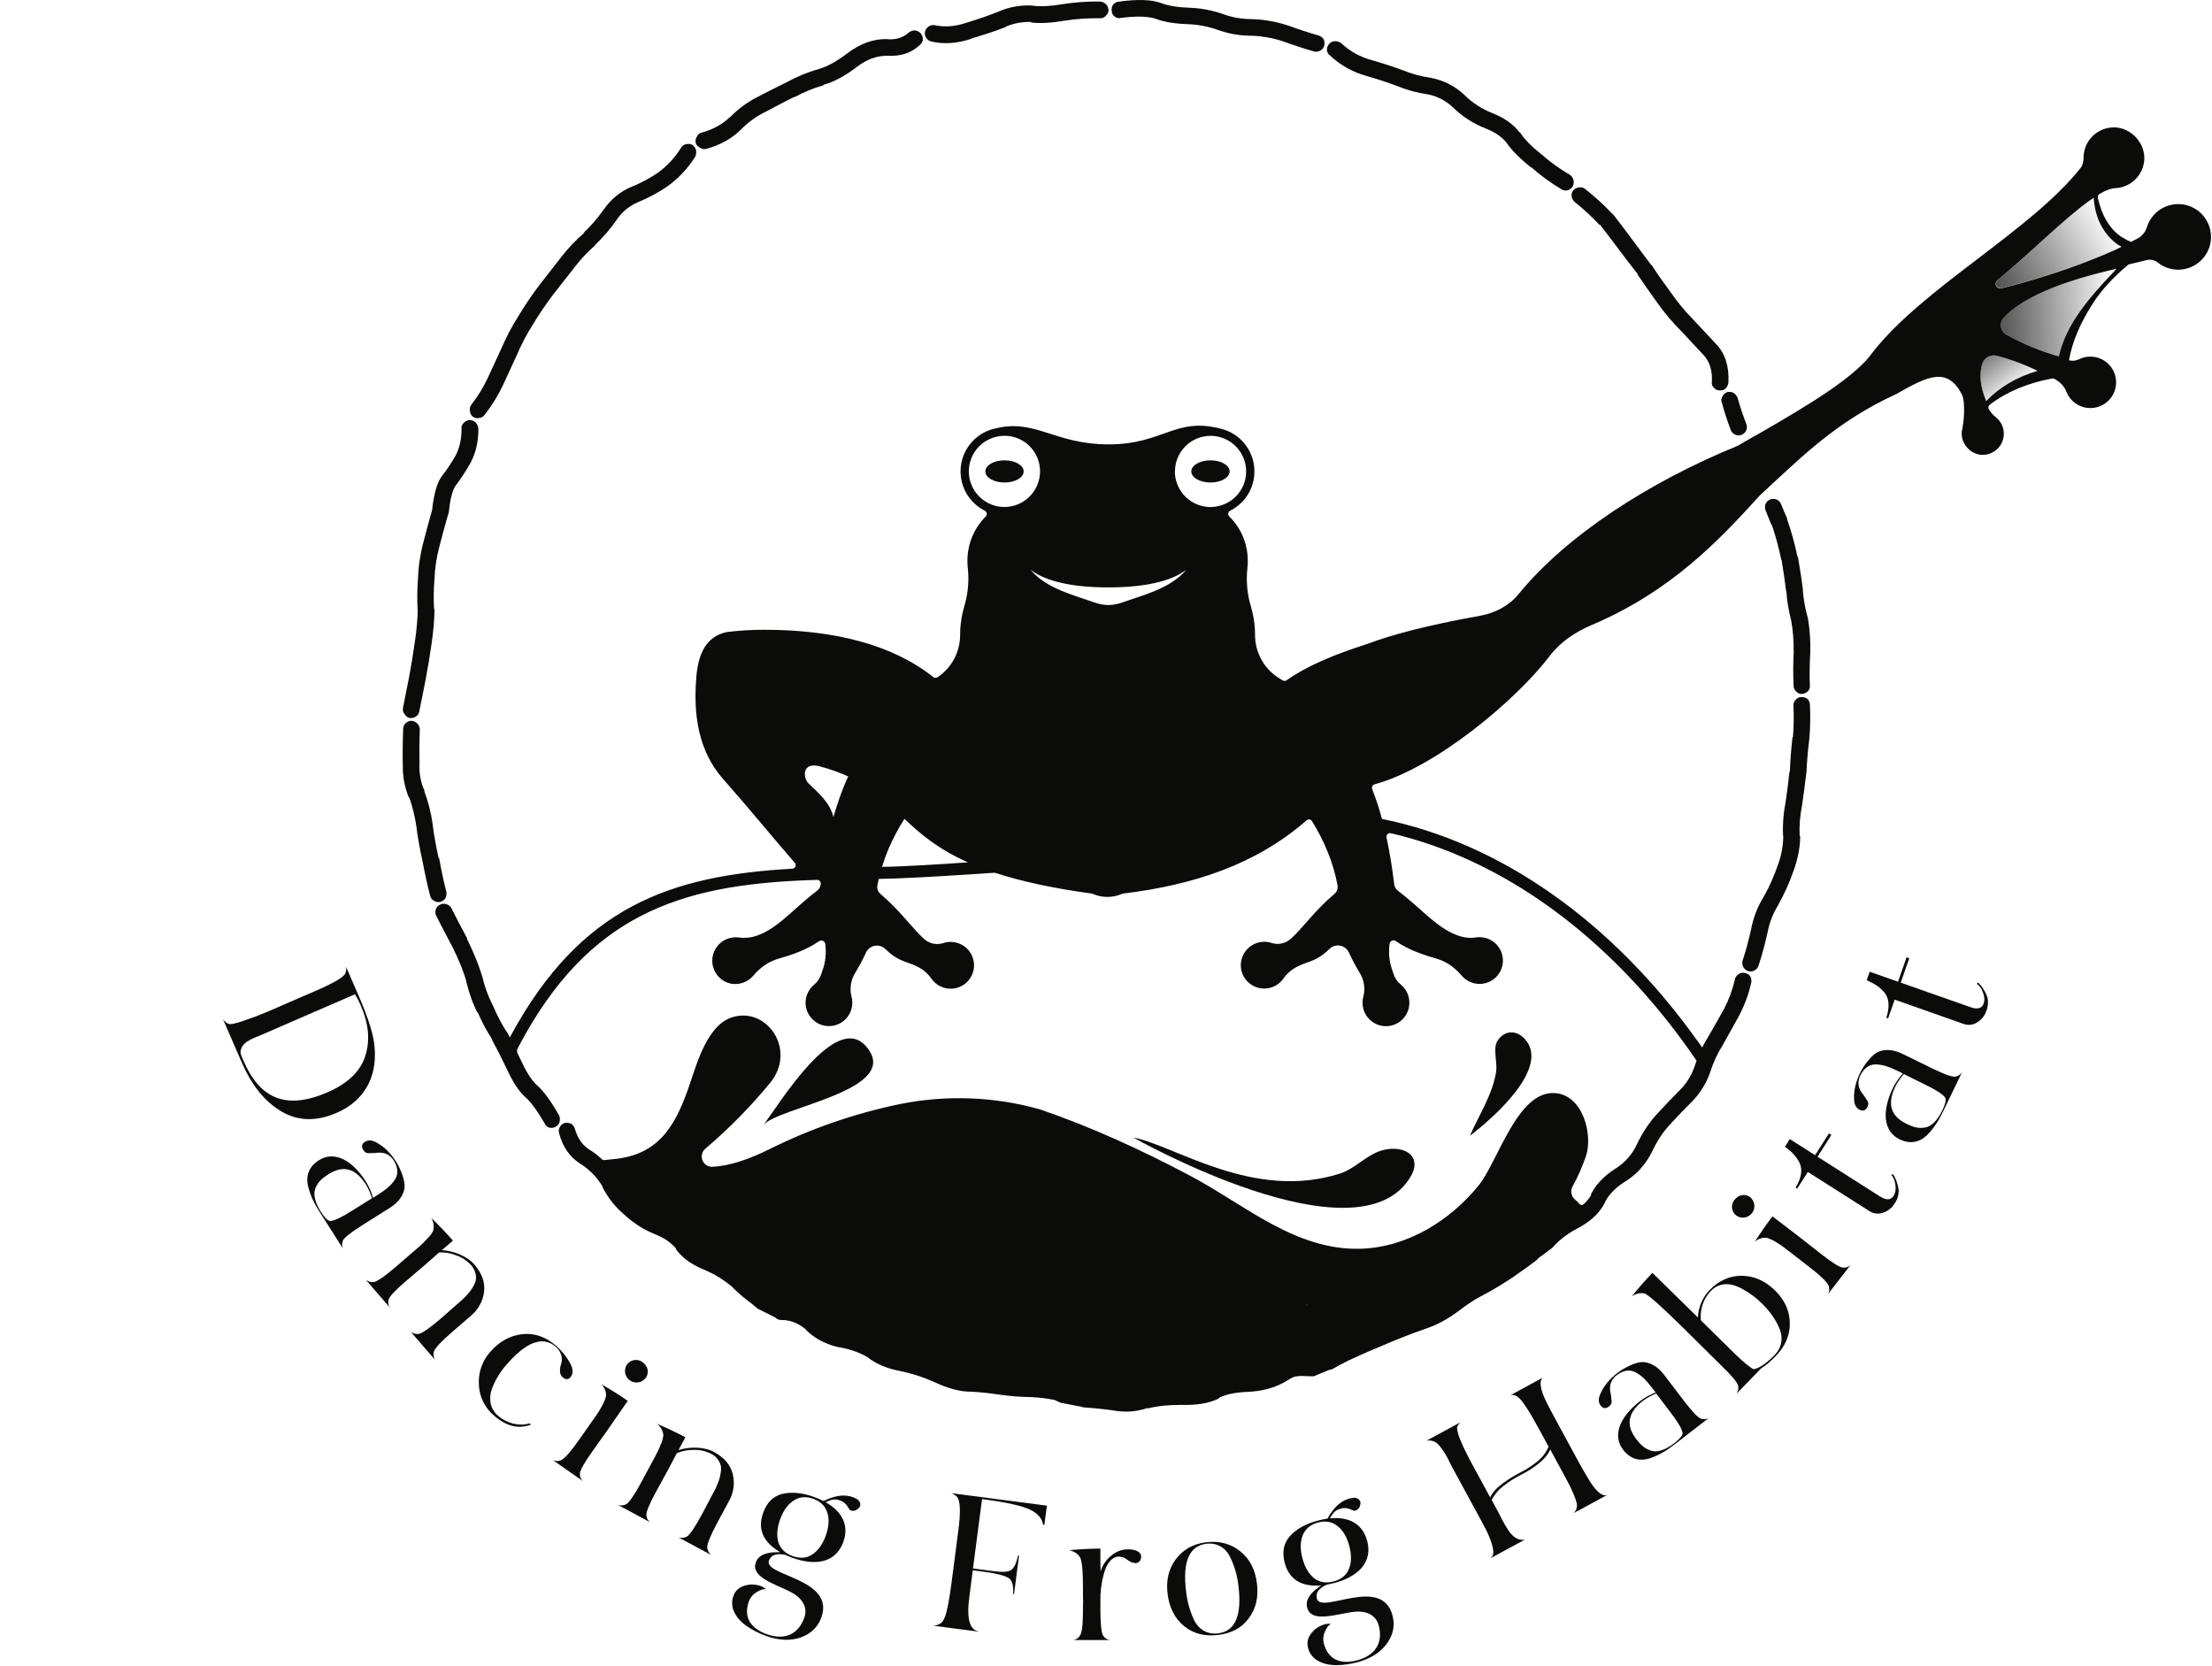 <svg width="1726" height="1300" viewBox="0 0 1726 1300" fill="none" xmlns="http://www.w3.org/2000/svg">
<path d="M280.1 777.614C287.56 794.814 291.617 807.934 292.27 816.974C294.56 841.484 283.27 859.474 262.73 868.374C246.91 875.234 232.55 874.924 219.6 867.304C206.65 859.684 196.38 846.964 188.6 828.934L174 795.354C175.128 796.926 176.63 798.19 178.37 799.034L178.31 798.894C179.75 799.574 183.82 798.794 190.61 796.334C197.59 793.961 203.35 791.791 207.89 789.824L247.11 772.824C261.28 766.674 268.65 762.164 269.54 759.324C270.205 757.716 270.348 755.939 269.95 754.244L280.1 777.614ZM190.16 828.084C202.81 857.254 223.16 866.424 255.61 852.334C271.16 845.584 281.01 836.244 284.95 824.234C288.89 812.224 287.8 799.134 281.47 784.544C280.21 781.529 278.715 778.617 277 775.834L201.91 808.434C201.214 808.727 200.503 808.98 199.78 809.194C197.17 810.324 196.78 810.644 194.26 811.914C190.26 813.974 187.16 817.774 187.79 822.244C188.25 823.674 189.08 825.604 190.16 828.084Z" fill="#0B0B0A"/>
<path d="M285.519 922.034C287.954 925.968 289.829 930.223 291.089 934.674L295.769 931.674C301.199 928.204 304.499 925.564 307.629 921.264C310.999 916.794 310.829 911.214 307.199 905.524C304.129 900.724 299.469 898.714 293.289 899.624C292.783 899.73 292.265 899.764 291.749 899.724C291.176 899.863 290.58 899.88 289.999 899.774L287.379 899.844C285.839 899.934 284.519 898.994 283.479 897.354C281.779 894.694 282.239 892.624 284.769 891.014C287.299 889.404 290.079 889.574 293.579 891.434C300.789 895.204 305.739 901.294 308.889 906.224C311.011 909.615 312.726 913.243 313.999 917.034C315.449 921.264 315.999 924.644 315.569 927.594C314.369 933.514 310.569 938.434 304.369 942.384L281.529 956.784C273.689 961.784 269.079 965.434 267.699 967.734C267.207 968.741 266.94 969.844 266.917 970.965C266.895 972.086 267.117 973.198 267.569 974.224L249.739 946.234C244.979 938.774 242.229 933.064 240.259 925.234C238.549 917.234 241.189 910.234 248.779 905.384C260.539 897.894 274.549 904.794 285.519 922.034ZM255.879 916.564C250.939 919.714 248.189 922.364 246.179 927.024C244.169 931.684 245.659 938.204 250.499 945.794C253.239 950.094 255.649 952.474 257.639 952.794L258.309 952.724C261.439 952.324 267.019 949.654 274.989 944.574L290.249 935.034C289.134 931.286 287.555 927.692 285.549 924.334C275.309 908.224 264.349 911.124 255.879 916.524V916.564Z" fill="#0B0B0A"/>
<path d="M336.52 950.364C342.68 956.364 348.41 962.294 353.41 968.084L344.79 975.534C353.26 975.944 364.15 979.814 370.13 986.744C376.11 993.674 378.58 1000.64 377.73 1007.92C376.85 1015.29 373.16 1022.03 367.43 1026.74L352.56 1039.59C344.28 1046.75 339.66 1051.73 338.56 1054.59C337.991 1056.77 338.281 1059.07 339.37 1061.03L320.53 1039.24C322.36 1040.6 324.646 1041.18 326.9 1040.87C329.71 1040.22 335.65 1036.08 344.62 1028.34L356.78 1017.63L360.18 1014.69C361.54 1013.51 365.9 1009.15 367.23 1007.01C368.77 1004.89 371.42 1000.62 371.42 997.644C371.534 993.926 370.241 990.302 367.8 987.494C364.622 983.902 360.572 981.188 356.04 979.614C351.808 977.903 347.263 977.102 342.7 977.264L332.13 986.594L316.26 1000.11C308.54 1006.78 304.17 1011.35 303.35 1013.84C302.965 1014.91 302.837 1016.04 302.978 1017.16C303.118 1018.28 303.524 1019.35 304.16 1020.28L285.36 998.534C286.255 999.302 287.306 999.866 288.441 1000.19C289.575 1000.51 290.766 1000.58 291.93 1000.39C294.93 999.554 300.56 995.704 308.85 988.554L314.85 983.354L325.52 974.134C328.345 971.801 330.986 969.253 333.42 966.514C335.325 964.773 336.883 962.686 338.01 960.364C338.442 958.683 338.533 956.931 338.277 955.214C338.021 953.496 337.424 951.847 336.52 950.364Z" fill="#0B0B0A"/>
<path d="M373.65 1080.4C373.375 1075.75 374.029 1071.09 375.574 1066.7C377.12 1062.3 379.525 1058.26 382.65 1054.8C389.75 1046.66 398.05 1042.15 407.54 1041.08C417.03 1040.01 425.97 1043.21 434.12 1050.31C438.159 1053.91 441.605 1058.12 444.33 1062.79C447.33 1067.79 447.61 1071.79 445.04 1074.79C443.37 1076.72 441.24 1076.65 438.86 1074.58C436.26 1072.31 436.7 1067.92 437.86 1064.13C439.2 1060.53 438.29 1054.95 433.77 1051.01C423.7 1042.24 410.94 1046.84 395.47 1064.59C390.386 1070.28 386.404 1076.86 383.73 1084C381.16 1091.51 382.44 1099.4 388.44 1104.62C395.33 1110.62 404.86 1113.17 413.2 1110.68L414.33 1111.68C404.59 1115.32 395.07 1113 385.57 1104.68C381.981 1101.71 379.063 1098.01 377.008 1093.82C374.954 1089.64 373.809 1085.06 373.65 1080.4Z" fill="#0B0B0A"/>
<path d="M469.24 1080.13C476.55 1084.34 483.44 1088.62 489.83 1093.13L473.76 1116.31L461.67 1133.31C455.81 1141.66 452.67 1147.17 452.5 1149.78C452.392 1150.9 452.549 1152.02 452.957 1153.07C453.365 1154.11 454.014 1155.04 454.85 1155.78L431.27 1139.25C432.303 1139.79 433.445 1140.07 434.607 1140.09C435.769 1140.11 436.919 1139.86 437.97 1139.36C440.83 1137.89 445.32 1132.79 451.61 1123.83L456.18 1117.32L464.27 1105.78C466.434 1102.83 468.373 1099.72 470.07 1096.47C471.329 1094.22 472.281 1091.8 472.9 1089.29C472.973 1087.6 472.685 1085.9 472.054 1084.32C471.423 1082.74 470.464 1081.31 469.24 1080.13ZM504 1075.03C502.621 1076.97 500.535 1078.28 498.195 1078.68C495.856 1079.08 493.452 1078.54 491.508 1077.18C489.564 1075.81 488.238 1073.74 487.816 1071.4C487.395 1069.07 487.914 1066.66 489.26 1064.7C489.931 1063.79 490.776 1063.02 491.748 1062.43C492.719 1061.84 493.797 1061.46 494.919 1061.29C496.042 1061.12 497.186 1061.18 498.286 1061.45C499.386 1061.73 500.421 1062.22 501.33 1062.9C505.62 1065.88 506.66 1071.19 504 1075.03Z" fill="#0B0B0A"/>
<path d="M512.68 1111.03C520.57 1114.42 528.05 1117.93 534.78 1121.55L529.39 1131.55C537.45 1128.91 549 1128.64 557.06 1132.98C565.12 1137.32 569.92 1142.98 571.72 1150.06C573.523 1157.26 572.481 1164.87 568.81 1171.31L559.5 1188.62C554.32 1198.26 551.78 1204.56 551.82 1207.62C552.063 1209.85 553.155 1211.91 554.87 1213.35L529.51 1199.71C531.679 1200.34 534.009 1200.1 536 1199.03C538.4 1197.42 542.47 1191.43 548.08 1181.03L555.62 1166.69L557.75 1162.69C558.6 1161.11 561.12 1155.48 561.59 1153.01C562.27 1150.48 563.23 1145.54 562.17 1142.76C560.948 1139.25 558.449 1136.32 555.17 1134.56C550.916 1132.35 546.165 1131.26 541.37 1131.4C536.81 1131.32 532.282 1132.19 528.08 1133.96L521.53 1146.45L511.53 1164.74C506.69 1173.74 504.24 1179.56 504.36 1182.18C504.38 1183.31 504.667 1184.42 505.197 1185.42C505.727 1186.41 506.485 1187.27 507.41 1187.91L482.05 1174.27C483.158 1174.67 484.338 1174.82 485.511 1174.72C486.683 1174.62 487.819 1174.26 488.84 1173.67C491.38 1171.8 495.24 1166.21 500.43 1156.56L504.19 1149.56L510.87 1137.14C512.669 1133.96 514.227 1130.64 515.53 1127.21C516.683 1124.9 517.392 1122.4 517.62 1119.82C517.428 1118.1 516.891 1116.44 516.043 1114.93C515.194 1113.42 514.05 1112.09 512.68 1111.03Z" fill="#0B0B0A"/>
<path d="M610.491 1165.72C617.651 1164 625.991 1164.78 635.151 1168.1C637.7 1169.02 640.194 1170.08 642.621 1171.28C651.361 1166.95 658.941 1165.86 665.571 1168.28C666.271 1168.54 667.351 1169.09 668.571 1169.69C670.811 1170.98 672.021 1173.81 670.781 1175.91C668.671 1178.66 666.281 1179.55 663.461 1178.53C663.171 1178.43 662.461 1177.36 661.121 1175.29C659.863 1173.26 657.942 1171.72 655.681 1170.93C651.591 1169.45 649.011 1169.93 644.211 1172.2C656.931 1179.36 662.781 1190.09 658.041 1203.2C652.171 1219.42 636.631 1222.2 618.041 1215.52C616.771 1215.06 614.991 1214.25 612.641 1213.24C605.787 1211.91 601.574 1213.42 600.001 1217.76C595.611 1229.89 652.551 1231.67 640.711 1262.64C637.921 1269.92 632.571 1275.01 624.711 1277.75C616.851 1280.49 607.711 1280.21 597.271 1276.44C587.351 1272.53 575.691 1266.44 572.021 1255.82C570.904 1252.27 571.053 1248.43 572.441 1244.97C573.821 1241.16 576.631 1238.67 580.941 1237.35C585.028 1236.08 589.42 1236.15 593.461 1237.57C595.007 1238.13 596.435 1238.97 597.671 1240.05C595.671 1239.81 593.141 1240.65 590.251 1242.47C587.598 1244.03 585.547 1246.44 584.431 1249.3C580.351 1260.59 584.141 1269.94 598.061 1275.13C611.601 1280.03 622.671 1275.9 627.511 1262.5C630.831 1253.33 624.991 1246.11 615.891 1241.7C603.141 1235.49 585.441 1230.21 589.891 1218.88C591.471 1214.51 595.891 1211.96 602.991 1211.34L608.641 1211.15C595.361 1203.31 590.931 1193.09 595.471 1180.54C598.321 1172.48 603.331 1167.44 610.491 1165.72ZM608.761 1185.51C606.261 1192.42 605.871 1198.34 607.351 1203.51C609.031 1208.59 612.681 1212.14 618.471 1214.24C624.261 1216.34 629.341 1215.94 633.731 1213.06C638.311 1210.06 641.801 1205.29 644.301 1198.38C646.801 1191.47 647.191 1185.54 645.571 1180.38C643.951 1175.22 640.291 1171.61 634.641 1169.57C628.991 1167.53 623.911 1167.92 619.331 1170.89C614.751 1173.86 611.261 1178.6 608.761 1185.51ZM644.211 1172.17L643.211 1172.62L641.711 1171.92L642.581 1171.28C643.098 1171.63 643.644 1171.92 644.211 1172.17Z" fill="#0B0B0A"/>
<path d="M728.1 1268.57C730.175 1268.52 732.195 1267.89 733.94 1266.76C736.4 1265.26 738.25 1260.36 739.77 1252.24C740.63 1247.97 741.46 1242.78 742.23 1236.83L747.77 1194.44C749.7 1179.72 749.32 1171.05 746.82 1168.15C745.57 1166.78 743.985 1165.74 742.22 1165.15L816.89 1174.9L814.89 1189.9L813.89 1189.76C813.16 1184.97 810.01 1181.24 804.49 1178.4C798.4 1175.18 785.62 1172.3 766.28 1169.77L759.21 1223.91L763.08 1224.42L766.5 1224.86L775.87 1226.09C781.96 1226.88 786.23 1226.69 788.67 1225.34C791.11 1223.99 792.98 1220.15 794.41 1213.84L795.15 1213.93L791.23 1243.93L790.48 1243.83C791.04 1237.25 789.78 1233 786.83 1231.25C783.88 1229.5 777.61 1227.78 767.83 1226.5L762.92 1225.85L759.06 1225.35L757.31 1238.73C756.63 1243.94 756.06 1248.25 755.76 1251.73C754.86 1263.26 756.7 1270.01 761.4 1272.29H761.25C761.707 1272.38 762.146 1272.53 762.55 1272.76C763.109 1273.01 763.697 1273.19 764.3 1273.29L728.1 1268.57Z" fill="#0B0B0A"/>
<path d="M834.16 1209.64C843.01 1208.87 851.16 1208.41 858.61 1208.4C858.61 1216.4 858.61 1222.4 858.79 1226.25C860.208 1221.48 863.022 1217.25 866.87 1214.09C870.584 1210.79 875.387 1208.96 880.36 1208.97C885.16 1208.97 890.42 1210.61 890.42 1214.66C890.42 1217.66 888.48 1219.76 886.08 1219.76C883.762 1219.6 881.554 1218.71 879.77 1217.22C877.95 1215.7 875.688 1214.81 873.32 1214.68H872.27C867.32 1215.14 863.43 1220.4 861.49 1227.45C859.924 1233.08 858.975 1238.87 858.66 1244.7C858.39 1263 859.01 1273.5 860.66 1276.2C861.245 1277.16 862.032 1277.98 862.967 1278.6C863.901 1279.22 864.961 1279.63 866.07 1279.79H837.27C838.426 1279.65 839.532 1279.24 840.495 1278.58C841.459 1277.93 842.252 1277.06 842.81 1276.03C844.01 1274.23 844.75 1269.57 844.89 1262.82C845.04 1259.37 845.03 1256.52 845.03 1254.12C845.18 1251.13 845.18 1248.12 845.03 1245.12V1239.42C845.03 1225.42 844.24 1217.42 842.59 1214.98C840.92 1212.33 838.21 1210.53 834.16 1209.64Z" fill="#0B0B0A"/>
<path d="M967.65 1210.42C975.04 1216.3 979.39 1224.52 980.75 1235.42C982.11 1246.32 980.05 1255.16 974.48 1262.66C969.07 1270.14 961.15 1274.46 950.73 1275.76C940.16 1277.08 931.27 1274.87 924.03 1268.97C916.79 1263.07 912.42 1254.71 911.08 1243.97C909.74 1233.23 911.8 1224.38 917.36 1216.88C922.92 1209.38 930.66 1204.79 940.93 1203.5C951.35 1202.18 960.26 1204.54 967.65 1210.42ZM960.34 1216.02C956.77 1208.02 950.01 1203.55 941.23 1204.65C927.84 1206.33 922.59 1218.78 925.51 1242.14C926.361 1249.46 928.328 1256.61 931.34 1263.33C934.9 1271.2 941.65 1275.65 950.58 1274.53C963.967 1272.86 969.21 1260.41 966.31 1237.19C965.481 1229.86 963.465 1222.72 960.34 1216.03V1216.02Z" fill="#0B0B0A"/>
<path d="M1006.37 1198.85C1011.25 1193.33 1018.52 1189.19 1027.93 1186.65C1030.54 1185.94 1033.19 1185.38 1035.87 1184.97C1040.55 1176.4 1046.13 1171.17 1052.93 1169.33C1053.66 1169.13 1054.85 1168.96 1056.2 1168.76C1058.78 1168.52 1061.39 1170.15 1061.58 1172.58C1061.43 1176.04 1059.98 1178.14 1057.08 1178.93C1056.79 1179.01 1055.58 1178.56 1053.31 1177.62C1051.1 1176.66 1048.62 1176.5 1046.31 1177.17C1042.11 1178.3 1040.31 1180.17 1037.65 1184.79C1052.18 1183.35 1063.12 1188.79 1066.76 1202.25C1071.26 1218.9 1060.16 1230.14 1041.05 1235.31C1039.74 1235.66 1037.82 1236.02 1035.32 1236.54C1028.93 1239.36 1026.35 1243.03 1027.56 1247.54C1030.92 1259.99 1078.56 1228.77 1086.65 1260.93C1088.54 1268.5 1087.08 1275.74 1082.22 1282.49C1077.36 1289.24 1069.71 1294.26 1058.99 1297.16C1048.64 1299.65 1035.57 1301.31 1026.49 1294.75C1023.53 1292.48 1021.45 1289.26 1020.6 1285.62C1019.6 1281.71 1020.42 1278.06 1023.2 1274.51C1025.81 1271.12 1029.46 1268.67 1033.58 1267.51C1035.17 1267.08 1036.82 1266.95 1038.45 1267.13C1036.68 1268.07 1035.08 1270.21 1033.76 1273.36C1032.48 1276.16 1032.18 1279.31 1032.91 1282.3C1036.04 1293.88 1044.52 1299.36 1058.91 1295.63C1072.81 1291.87 1079.51 1282.14 1075.79 1268.38C1073.25 1258.97 1064.32 1256.38 1054.34 1258.02C1040.34 1260.25 1022.8 1266.08 1019.92 1254.27C1018.71 1249.78 1020.92 1245.15 1026.32 1240.57L1030.84 1237.18C1015.47 1238.38 1005.97 1232.56 1002.49 1219.67C1000.28 1211.37 1001.49 1204.36 1006.37 1198.85ZM1016.3 1216.05C1018.22 1223.15 1021.3 1228.22 1025.48 1231.6C1029.76 1234.79 1034.8 1235.6 1040.73 1234C1046.66 1232.4 1050.61 1229.16 1052.56 1224.28C1054.61 1219.22 1054.71 1213.28 1052.8 1206.19C1050.89 1199.1 1047.8 1194.02 1043.48 1190.68C1039.16 1187.34 1034.12 1186.53 1028.33 1188.1C1022.54 1189.67 1018.59 1192.9 1016.54 1197.96C1014.49 1203.02 1014.39 1208.96 1016.3 1216.03V1216.05ZM1037.69 1184.79L1037.16 1185.71L1035.53 1186L1035.87 1185C1036.48 1184.99 1037.09 1184.92 1037.69 1184.79Z" fill="#0B0B0A"/>
<path d="M1133.42 1145.44C1133.13 1144.92 1132.2 1143.2 1130.83 1140.36C1129.8 1138.14 1128.63 1135.98 1127.32 1133.9C1126.4 1132.53 1125.27 1130.75 1123.66 1128.72C1120.66 1124.72 1116.9 1123.52 1113.04 1124.25L1139.53 1109.87C1138.63 1110.77 1137.86 1111.78 1137.22 1112.87C1135.92 1116.14 1139.74 1126.01 1148.76 1142.62L1162.76 1168.45C1164.7 1164.5 1168 1160.83 1172.65 1157.45C1176.93 1154.3 1181.47 1151.5 1186.2 1149.07C1190.92 1146.71 1195.37 1143.83 1199.47 1140.5C1203.37 1137.45 1206.43 1133.44 1208.34 1128.86L1200.53 1114.49C1192.88 1100.39 1187.53 1092.38 1184.41 1090.13C1183.23 1089.17 1181.78 1088.58 1180.26 1088.46H1180L1178.6 1088.71L1203.78 1075.04C1200.72 1077.9 1201.88 1084.44 1207.07 1094.93C1208.73 1098.3 1210.95 1102.39 1213.66 1107.39L1231.77 1140.75C1234.42 1145.62 1236.84 1149.75 1238.77 1152.99C1243.83 1161.66 1248.22 1166.28 1251.93 1166.85C1252.67 1166.82 1253.41 1166.7 1254.13 1166.5L1228.03 1180.68C1228.83 1179.88 1229.46 1178.92 1229.89 1177.87C1230.31 1176.82 1230.53 1175.69 1230.51 1174.55C1230.43 1172.2 1228.73 1167.55 1225.33 1160.29C1223.67 1156.93 1221.45 1152.84 1218.73 1147.83L1209.64 1131.09C1207.9 1135.09 1204.64 1138.91 1200.22 1142.35C1196.05 1145.59 1191.59 1148.42 1186.88 1150.79C1182.17 1153.17 1177.71 1155.99 1173.54 1159.22C1169.52 1162.18 1166.23 1166.01 1163.92 1170.42L1169.21 1180.18C1169.5 1180.7 1170.21 1182.02 1171.3 1184.33C1173.05 1187.83 1175 1191.21 1177.15 1194.47C1180.81 1199.65 1184.87 1202.4 1189.93 1201.36L1163 1215.93C1163.38 1215.38 1164.43 1214.47 1164.49 1214.27C1166.2 1211.47 1164.84 1205.2 1160.43 1195.48C1158.77 1192.11 1156.55 1188.02 1153.83 1183.01L1133.42 1145.44Z" fill="#0B0B0A"/>
<path d="M1279.79 1093.28C1283.49 1090.5 1287.56 1088.25 1291.88 1086.6L1288.49 1082.21C1284.49 1077.1 1281.62 1074.05 1277.05 1071.33C1272.3 1068.33 1266.76 1069.04 1261.42 1073.17C1256.91 1076.65 1255.32 1081.48 1256.79 1087.55C1256.94 1088.05 1257.02 1088.56 1257.02 1089.07C1257.22 1089.63 1257.29 1090.23 1257.23 1090.81L1257.53 1093.42C1257.76 1094.94 1256.94 1096.33 1255.4 1097.53C1252.91 1099.45 1250.8 1099.18 1248.97 1096.81C1247.14 1094.44 1247.07 1091.64 1248.61 1087.99C1251.71 1080.48 1257.33 1074.99 1261.96 1071.42C1265.14 1069 1268.6 1066.97 1272.26 1065.37C1276.34 1063.54 1279.66 1062.68 1282.63 1062.85C1288.63 1063.51 1293.88 1066.85 1298.37 1072.68L1314.76 1094.14C1320.44 1101.48 1324.49 1105.74 1326.91 1106.93C1327.96 1107.34 1329.08 1107.5 1330.2 1107.43C1331.31 1107.35 1332.4 1107.03 1333.38 1106.48L1307.15 1126.74C1300.15 1132.15 1294.7 1135.41 1287.09 1138.06C1279.29 1140.48 1272.09 1138.49 1266.56 1131.36C1258 1120.32 1263.65 1105.75 1279.79 1093.28ZM1277.01 1123.28C1280.58 1127.91 1283.47 1130.42 1288.29 1132.01C1293.11 1133.6 1299.47 1131.52 1306.6 1126.01C1310.6 1122.89 1312.79 1120.28 1312.94 1118.27L1312.81 1117.61C1312.14 1114.53 1308.97 1109.2 1303.19 1101.72L1292.31 1087.38C1288.68 1088.84 1285.24 1090.73 1282.07 1093.02C1267 1104.68 1270.86 1115.34 1277 1123.29L1277.01 1123.28Z" fill="#0B0B0A"/>
<path d="M1289.35 993.244L1324.91 1028.1C1324.91 1021.21 1328.27 1012.56 1333.8 1006.85C1341.21 999.204 1349.63 995.464 1358.97 995.524C1368.31 995.584 1376.97 999.164 1384.82 1006.78C1392.47 1014.19 1396.43 1022.78 1396.58 1032.36C1396.73 1041.94 1393.05 1050.45 1385.64 1058.11C1381.26 1062.63 1377.49 1065.87 1374.24 1067.73L1354.93 1087.66C1355.62 1086.71 1356.08 1085.61 1356.3 1084.45C1356.52 1083.3 1356.49 1082.11 1356.2 1080.96C1355.09 1077.96 1350.66 1072.88 1342.8 1065.26C1342.37 1064.85 1336.33 1058.79 1324.47 1047.1C1300.76 1023.51 1286.97 1010.57 1283.03 1009.26C1281.32 1008.98 1279.56 1009.05 1277.87 1009.46C1276.19 1009.87 1274.6 1010.61 1273.2 1011.64C1278.61 1005.03 1284 998.744 1289.35 993.244ZM1327.17 1030.3L1353.9 1056.6C1361.12 1063.6 1366.06 1067.54 1368.52 1068.46C1373.06 1067.46 1378.52 1063.74 1384.78 1057.27C1391.04 1050.8 1391.44 1042.42 1387.78 1034.95C1384.56 1028.28 1380.15 1022.24 1374.78 1017.12C1370.63 1012.96 1365.91 1009.39 1360.78 1006.52C1352.32 1001.46 1342.64 999.394 1334.7 1007.58C1331.9 1010.62 1329.78 1014.21 1328.48 1018.13C1327.18 1022.05 1326.74 1026.2 1327.17 1030.3Z" fill="#0B0B0A"/>
<path d="M1365.62 934.174C1367.44 935.657 1368.61 937.791 1368.87 940.121C1369.14 942.452 1368.49 944.795 1367.06 946.652C1365.62 948.509 1363.52 949.732 1361.2 950.061C1358.87 950.39 1356.51 949.799 1354.62 948.414C1353.74 947.701 1353.01 946.82 1352.47 945.822C1351.93 944.824 1351.59 943.729 1351.48 942.601C1351.36 941.472 1351.47 940.332 1351.8 939.246C1352.13 938.16 1352.67 937.15 1353.39 936.274C1356.59 932.114 1362 931.324 1365.62 934.174ZM1369.11 969.174C1373.66 962.074 1378.26 955.384 1383.04 949.174L1405.43 966.314L1421.83 979.194C1429.89 985.434 1435.24 988.814 1437.83 989.124C1438.95 989.29 1440.09 989.187 1441.17 988.824C1442.24 988.461 1443.21 987.847 1444 987.034L1426.37 1009.81C1426.95 1008.81 1427.29 1007.68 1427.37 1006.52C1427.44 1005.36 1427.25 1004.2 1426.8 1003.12C1425.47 1000.19 1420.59 995.474 1411.93 988.774L1405.64 983.904L1394.49 975.274C1391.65 972.976 1388.64 970.894 1385.49 969.044C1383.31 967.685 1380.95 966.623 1378.49 965.884C1376.79 965.724 1375.07 965.93 1373.45 966.489C1371.83 967.048 1370.35 967.947 1369.11 969.124V969.174Z" fill="#0B0B0A"/>
<path d="M1401.09 926.754C1405.88 918.944 1406.65 912.144 1404 907.084C1401.18 901.734 1398.41 899.084 1392.79 894.804L1396.57 888.854L1416.32 901.414L1427.1 884.414L1429 885.624L1418.22 902.624L1466.95 933.624C1471.89 936.764 1475.42 936.524 1477.59 933.104C1478.96 930.954 1479.44 928.234 1478.99 924.754C1478.54 921.274 1477.53 918.664 1475.7 916.754L1477.23 916.304C1479.54 920.119 1481.01 924.384 1481.54 928.814C1481.58 932.737 1480.33 936.565 1477.99 939.714C1475.91 942.899 1472.78 945.25 1469.14 946.354C1467.42 946.941 1465.6 947.132 1463.8 946.912C1462 946.692 1460.27 946.067 1458.75 945.084L1410.65 914.494L1402.36 927.494L1401.09 926.754Z" fill="#0B0B0A"/>
<path d="M1477 849.034C1479.07 844.897 1481.7 841.067 1484.82 837.654L1479.82 835.244C1474.01 832.444 1470.03 831.024 1464.72 830.634C1459.15 830.104 1454.49 833.194 1451.56 839.274C1449.09 844.404 1449.83 849.424 1453.85 854.204C1454.21 854.577 1454.51 855.002 1454.74 855.464C1455.18 855.87 1455.52 856.369 1455.74 856.924L1457.18 859.114C1458.07 860.384 1457.95 861.994 1457.11 863.744C1455.74 866.584 1453.74 867.284 1451.03 865.984C1448.47 864.744 1447.03 862.214 1446.76 858.264C1446.18 850.154 1448.76 842.734 1451.3 837.464C1453.06 833.883 1455.24 830.526 1457.8 827.464C1460.63 824.004 1463.22 821.754 1465.95 820.574C1471.62 818.474 1477.8 819.124 1484.42 822.314L1508.68 834.184C1517.06 838.224 1522.59 840.224 1525.27 840.184C1526.39 840.074 1527.46 839.722 1528.43 839.152C1529.4 838.582 1530.22 837.808 1530.86 836.884L1516.46 866.744C1512.61 874.744 1509.2 880.064 1503.58 885.844C1497.69 891.504 1490.33 892.944 1482.23 889.034C1469.63 882.924 1468.13 867.384 1477 849.034ZM1487.94 877.124C1493.21 879.664 1496.94 880.624 1501.94 879.874C1506.94 879.124 1511.73 874.434 1515.64 866.334C1517.85 861.734 1518.64 858.444 1517.85 856.574L1517.44 856.044C1515.44 853.584 1510.24 850.244 1501.73 846.134L1485.58 838.134C1482.98 841.055 1480.75 844.286 1478.94 847.754C1470.65 864.934 1478.88 872.734 1487.93 877.094L1487.94 877.124Z" fill="#0B0B0A"/>
<path d="M1471.88 794.154C1474.77 785.474 1473.99 778.674 1470.26 774.344C1466.26 769.774 1463.02 767.824 1456.56 764.914L1458.9 758.264L1481 766.034L1487.67 747.034L1489.79 747.774L1483.12 766.774L1537.6 785.944C1543.12 787.884 1546.5 786.854 1547.85 783.034C1548.69 780.624 1548.55 777.874 1547.32 774.574C1546.09 771.274 1544.52 768.984 1542.32 767.574L1543.7 766.794C1546.81 769.993 1549.19 773.818 1550.7 778.014C1551.62 781.825 1551.27 785.831 1549.7 789.424C1548.4 792.997 1545.88 795.997 1542.59 797.894C1541.06 798.862 1539.32 799.464 1537.51 799.657C1535.71 799.849 1533.89 799.626 1532.18 799.004L1478.42 780.034L1473.29 794.614L1471.88 794.154Z" fill="#0B0B0A"/>
<path d="M1018.16 1019.03L1020.35 1017.71H1020.06C1019.44 1018.11 1018.81 1018.55 1018.16 1019.03Z" fill="#0B0B0A"/>
<path d="M1549.82 313.034C1559.82 302.254 1573.65 294.124 1589.88 289.324C1579.71 284.344 1569.07 280.4 1558.11 277.554C1555.76 276.932 1553.27 277.239 1551.14 278.413C1549.02 279.587 1547.43 281.537 1546.71 283.854C1544.14 292.234 1545.21 302.034 1549.82 313.034Z" fill="url(#paint0_linear_271_524)"/>
<path d="M1561.37 255.034C1561.55 256.28 1562.02 257.467 1562.73 258.506C1563.44 259.546 1564.38 260.41 1565.47 261.034C1578.4 268.328 1592.17 274.036 1606.47 278.034C1612.08 253.154 1629.47 233.104 1648.33 213.094L1651.48 209.684C1607.21 219.684 1577.63 232.524 1563.48 247.874C1562.61 248.829 1561.96 249.97 1561.6 251.211C1561.23 252.452 1561.16 253.759 1561.37 255.034Z" fill="url(#paint1_linear_271_524)"/>
<path d="M1558.29 223.844C1558.66 224.257 1559.13 224.572 1559.65 224.764C1560.18 224.955 1560.74 225.017 1561.29 224.944C1561.46 224.939 1561.63 224.915 1561.8 224.874C1563.45 224.474 1565.1 224.034 1566.72 223.594C1573.2 221.904 1579.43 220.214 1585.44 218.464C1586.69 218.094 1587.9 217.724 1589.11 217.394C1595.56 215.394 1601.75 213.474 1607.69 211.464C1609.69 210.804 1611.61 210.144 1613.55 209.464C1615.49 208.784 1617.11 208.214 1618.87 207.554C1619.71 207.264 1620.55 206.934 1621.4 206.644C1621.98 206.424 1622.61 206.204 1623.23 205.944C1624.48 205.504 1625.68 205.034 1626.89 204.554H1626.97C1627.88 204.184 1628.76 203.824 1629.68 203.494L1630.19 203.274L1634.11 201.734C1634.11 201.734 1634.19 201.734 1634.22 201.734C1634.63 201.584 1635.07 201.404 1635.47 201.224C1637.01 200.594 1638.55 199.974 1640.05 199.314C1640.34 199.204 1640.67 199.054 1641.05 198.944C1642.52 198.324 1644.05 197.664 1645.45 197.044C1645.54 197.039 1645.63 197.015 1645.71 196.974C1646.48 196.604 1647.28 196.274 1648.05 195.904C1648.82 195.534 1649.56 195.284 1650.29 194.954C1650.4 194.954 1650.51 194.844 1650.62 194.804L1652.05 194.144C1653.18 193.674 1654.28 193.144 1655.42 192.644C1654.83 192.314 1654.25 191.984 1653.7 191.644C1653.29 191.424 1652.93 191.164 1652.56 190.944L1650.8 189.624C1650.51 189.404 1650.22 189.184 1649.92 188.934C1649.66 188.741 1649.42 188.53 1649.19 188.304L1648.19 187.424C1647.57 186.844 1646.94 186.214 1646.36 185.594C1645.85 185.098 1645.38 184.574 1644.93 184.024C1644.49 183.464 1644.05 182.954 1643.65 182.444C1643.25 181.934 1643.06 181.634 1642.77 181.274C1642.4 180.724 1642 180.174 1641.63 179.584C1641.26 178.994 1640.97 178.524 1640.63 178.004C1640.34 177.586 1640.08 177.145 1639.86 176.684C1639.46 175.994 1639.09 175.254 1638.76 174.524C1638.43 173.794 1638.1 173.134 1637.76 172.434C1637.42 171.734 1637.28 171.224 1637.06 170.604C1636.99 170.462 1636.93 170.315 1636.88 170.164C1636.73 169.794 1636.62 169.394 1636.48 169.024C1635.82 167.026 1635.27 164.993 1634.83 162.934C1634.75 162.534 1634.68 162.134 1634.61 161.724C1634.54 161.314 1634.42 160.774 1634.35 160.264C1634.2 159.264 1634.06 158.314 1633.95 157.324C1633.95 156.854 1633.87 156.414 1633.84 155.934C1633.81 155.454 1633.76 154.874 1633.73 154.364C1632.96 154.874 1632.15 155.424 1631.35 155.974C1630.55 156.524 1629.81 157.074 1629 157.624C1627.5 158.754 1625.92 159.934 1624.35 161.174C1624.13 161.324 1623.94 161.504 1623.72 161.654C1623.5 161.804 1623.25 162.054 1622.99 162.244C1617.53 166.564 1611.66 171.624 1605.58 177.004C1604.77 177.744 1604 178.434 1603.2 179.174C1602.4 179.914 1601.44 180.744 1600.56 181.514C1599.2 182.764 1597.81 184.014 1596.45 185.214C1589.53 191.484 1582.45 198.004 1575.31 204.314C1569.63 209.374 1563.95 214.314 1558.31 218.934C1557.69 219.599 1557.34 220.475 1557.34 221.385C1557.33 222.296 1557.67 223.174 1558.29 223.844Z" fill="url(#paint2_linear_271_524)"/>
<path d="M543.09 117.034C543.49 118.796 543.275 120.642 542.48 122.264C536.841 131.261 529.521 139.087 520.92 145.314C513.581 150.357 505.706 154.572 497.44 157.884L496.9 158.174C490.622 161.019 485.254 165.546 481.39 171.254C476.417 178.435 470.721 185.086 464.39 191.104L464.27 191.514C458.511 196.528 453.268 202.106 448.62 208.164L431.4 230.164C425.729 237.667 420.458 245.465 415.61 253.524C410.961 260.884 406.911 268.605 403.5 276.614C399.5 285.354 395.834 293.304 392.5 300.464C388.593 308.756 383.755 316.576 378.08 323.774C377.602 324.479 376.964 325.06 376.218 325.472C375.473 325.884 374.641 326.114 373.79 326.144C372.977 326.342 372.131 326.359 371.311 326.194C370.49 326.028 369.716 325.685 369.043 325.189C368.37 324.692 367.814 324.053 367.414 323.318C367.015 322.583 366.781 321.769 366.73 320.934C366.519 320.061 366.499 319.152 366.672 318.27C366.844 317.388 367.205 316.554 367.73 315.824C372.755 309.454 377.033 302.529 380.48 295.184C383.76 288.024 387.427 280.071 391.48 271.324C395.15 262.784 399.497 254.551 404.48 246.704C409.564 238.252 415.096 230.077 421.05 222.214L438.26 200.164C443.467 193.476 449.329 187.325 455.76 181.804L455.35 181.684C461.148 176.233 466.372 170.201 470.94 163.684C476.76 155.404 483.88 149.508 492.3 145.994C499.804 142.986 506.957 139.167 513.63 134.604C520.712 129.396 526.733 122.883 531.37 115.414C531.759 114.648 532.324 113.985 533.02 113.481C533.715 112.977 534.521 112.645 535.37 112.514C536.978 112.048 538.703 112.227 540.18 113.014C541.588 113.975 542.617 115.397 543.09 117.034Z" fill="#0B0B0A"/>
<path d="M444.45 876.914C444.629 877.017 444.816 877.104 445.01 877.174L444.88 877.074C444.743 877.007 444.599 876.953 444.45 876.914Z" fill="#0B0B0A"/>
<path d="M1223.16 148.494C1222.29 148.702 1221.38 148.72 1220.5 148.548C1219.62 148.376 1218.78 148.016 1218.05 147.494C1209.73 142.516 1201.88 136.771 1194.63 130.334L1194.93 130.874C1185.98 123.781 1179.47 117.231 1175.39 111.224C1171.8 106.724 1166.4 103.058 1159.2 100.224C1149.7 96.523 1141.05 90.945 1133.76 83.824C1128.33 78.645 1121.54 75.111 1114.18 73.634C1105.85 72.476 1097.71 70.258 1089.94 67.034C1083.4 64.548 1075.73 62.018 1066.94 59.444L1066.52 59.324C1055.78 56.428 1045.92 50.933 1037.81 43.324C1037.1 42.85 1036.51 42.214 1036.09 41.468C1035.68 40.723 1035.44 39.888 1035.41 39.034C1035.35 38.137 1035.49 37.238 1035.81 36.398C1036.13 35.558 1036.63 34.796 1037.27 34.164C1037.78 33.548 1038.41 33.05 1039.13 32.705C1039.85 32.359 1040.64 32.175 1041.44 32.164C1043.23 32.043 1045 32.557 1046.44 33.614C1053.11 39.913 1061.24 44.458 1070.1 46.844C1079.69 49.611 1087.93 52.301 1094.81 54.914L1095.22 55.034C1101.92 57.783 1108.95 59.668 1116.13 60.644L1116.55 60.774C1126.43 62.616 1135.57 67.301 1142.83 74.254C1148.9 80.249 1156.13 84.954 1164.07 88.084C1173.84 91.971 1181.07 97.074 1185.77 103.394L1186.18 103.514C1189.51 108.721 1195.08 114.388 1202.88 120.514C1209.69 126.483 1217.06 131.79 1224.88 136.364C1226.28 137.321 1227.3 138.735 1227.77 140.364C1228.17 142.126 1227.96 143.973 1227.16 145.594C1226.2 146.995 1224.79 148.02 1223.16 148.494Z" fill="#0B0B0A"/>
<path d="M1341.93 304.654C1341.01 304.677 1340.11 304.482 1339.28 304.086C1338.45 303.69 1337.73 303.103 1337.18 302.374C1336.58 301.818 1336.13 301.114 1335.88 300.332C1335.63 299.55 1335.6 298.716 1335.77 297.914C1336.15 289.448 1334.2 282.721 1329.91 277.734C1324.04 271.528 1318.08 265.141 1312.03 258.574C1305 251.589 1298.61 244 1292.91 235.894C1286.91 227.541 1281.91 220.384 1277.91 214.424L1278.03 214.014C1273.54 208.421 1268.63 202.038 1263.3 194.864C1257.97 187.691 1252.97 181.131 1248.3 175.184L1248.17 175.594C1242.23 169.211 1235.82 163.281 1229 157.854C1228.24 157.283 1227.62 156.558 1227.16 155.727C1226.7 154.897 1226.42 153.98 1226.34 153.034C1226.22 152.22 1226.28 151.391 1226.51 150.601C1226.74 149.812 1227.14 149.08 1227.67 148.454C1228.89 147.129 1230.58 146.327 1232.38 146.214C1233.19 146.096 1234.02 146.154 1234.81 146.383C1235.6 146.613 1236.33 147.009 1236.95 147.544C1244.42 153.405 1251.44 159.812 1257.95 166.714L1258.37 166.834C1263.13 172.941 1268.24 179.681 1273.69 187.054C1279.14 194.428 1284.01 200.951 1288.29 206.624L1288.71 206.744C1292.54 212.744 1297.54 219.901 1303.71 228.214C1308.97 235.835 1314.89 242.982 1321.4 249.574C1327.46 256.134 1333.42 262.521 1339.28 268.734C1346.16 275.994 1349.29 285.918 1348.67 298.504C1348.43 300.286 1347.63 301.945 1346.39 303.244C1345.79 303.78 1345.08 304.183 1344.31 304.426C1343.54 304.669 1342.73 304.747 1341.93 304.654Z" fill="#0B0B0A"/>
<path d="M1379.31 390.944C1378.34 391.826 1377.66 392.981 1377.36 394.257C1377.05 395.533 1377.15 396.871 1377.62 398.094C1379.11 401.934 1380.65 405.788 1382.23 409.654L1382.63 409.764C1385.63 418.743 1388.09 427.893 1390.01 437.164L1390.16 436.754C1391.77 446.874 1392.97 455.204 1393.74 461.664L1393.85 461.264C1394.39 468.938 1395.65 476.545 1397.61 483.984C1399.05 492.048 1399.7 500.234 1399.55 508.424L1399.66 508.014C1399.15 517.006 1399.1 526.017 1399.51 535.014C1399.49 535.919 1399.67 536.818 1400.06 537.636C1400.45 538.454 1401.02 539.17 1401.74 539.724C1402.29 540.344 1402.98 540.826 1403.76 541.13C1404.53 541.434 1405.36 541.552 1406.19 541.474C1407.99 541.322 1409.66 540.518 1410.91 539.214C1411.93 537.923 1412.4 536.281 1412.22 534.644C1411.89 526.724 1412 518.064 1412.55 508.644C1412.77 499.541 1412.1 490.438 1410.55 481.464L1410.26 480.924C1408.44 474.244 1407.25 467.407 1406.72 460.504L1406.82 460.104C1405.98 453.494 1404.71 445.014 1402.95 434.644L1402.55 434.494C1400.52 424.517 1397.8 414.693 1394.41 405.094L1394.52 404.694C1392.85 400.894 1391.25 397.111 1389.74 393.344C1389.35 392.369 1388.73 391.503 1387.93 390.821C1387.13 390.139 1386.17 389.661 1385.15 389.429C1384.12 389.197 1383.06 389.217 1382.04 389.488C1381.03 389.759 1380.09 390.272 1379.32 390.984L1379.31 390.944Z" fill="#0B0B0A"/>
<path d="M1355.59 347.954C1355.95 347.814 1356.29 347.664 1356.59 347.494C1356.81 347.394 1357.02 347.284 1357.23 347.164C1357.78 346.864 1358.32 346.534 1358.85 346.164L1359.85 345.484C1358.52 346.324 1357.05 347.104 1355.59 347.954Z" fill="#0B0B0A"/>
<path d="M1359.8 338.884C1361.17 338.113 1362.21 336.872 1362.73 335.392C1363.25 333.912 1363.22 332.293 1362.64 330.834C1360.31 324.974 1358.04 318.228 1355.84 310.594C1355.23 308.885 1354.06 307.431 1352.52 306.464C1351.02 305.776 1349.34 305.597 1347.73 305.954C1346.91 306.251 1346.16 306.709 1345.52 307.299C1344.88 307.89 1344.37 308.602 1344.01 309.394C1343.53 310.091 1343.23 310.899 1343.15 311.742C1343.06 312.585 1343.2 313.436 1343.53 314.214C1345.78 322.274 1348.12 329.411 1350.53 335.624C1350.87 336.495 1351.4 337.281 1352.08 337.93C1352.75 338.578 1353.56 339.074 1354.44 339.383C1355.32 339.693 1356.26 339.808 1357.19 339.722C1358.13 339.636 1359.03 339.35 1359.84 338.884H1359.8Z" fill="#0B0B0A"/>
<path d="M1364.16 757.794C1363.3 757.531 1362.5 757.094 1361.81 756.509C1361.12 755.924 1360.56 755.205 1360.16 754.394C1359.76 753.621 1359.52 752.771 1359.46 751.9C1359.4 751.029 1359.52 750.155 1359.82 749.334C1362.16 742.268 1364.31 734.328 1366.28 725.514C1368.04 716.028 1371.59 706.963 1376.74 698.804C1380.88 691.255 1384.37 683.37 1387.18 675.234C1389.9 667.992 1391.35 660.338 1391.49 652.604L1391.37 653.014C1390.87 644.135 1391.49 635.229 1393.21 626.504C1394.49 617.884 1395.53 609.624 1396.34 601.724L1396.63 602.254C1396.85 594.521 1397.54 585.408 1398.71 574.914L1399 575.444C1399.68 567.239 1399.81 558.997 1399.4 550.774C1399.34 549.877 1399.48 548.978 1399.8 548.138C1400.12 547.297 1400.62 546.536 1401.26 545.904C1401.77 545.297 1402.41 544.809 1403.14 544.474C1403.86 544.14 1404.64 543.965 1405.44 543.964C1407.23 543.831 1409 544.342 1410.44 545.404C1411.57 546.674 1412.21 548.298 1412.27 549.994C1412.71 558.815 1412.56 567.655 1411.8 576.454C1410.59 586.594 1409.84 595.391 1409.56 602.844L1409.43 603.264C1408.52 611.324 1407.39 619.861 1406.06 628.874C1404.49 636.556 1403.88 644.402 1404.24 652.234L1404.66 652.354C1404.71 660.741 1402.96 669.854 1399.43 679.694C1396.37 688.517 1392.54 697.056 1388 705.214L1387.88 705.624C1383.57 712.417 1380.61 719.979 1379.16 727.894L1379.04 728.304C1377.19 736.77 1374.91 745.138 1372.22 753.374C1371.95 754.237 1371.52 755.036 1370.93 755.723C1370.35 756.411 1369.63 756.973 1368.82 757.374C1368.12 757.768 1367.34 758.008 1366.53 758.081C1365.73 758.153 1364.92 758.055 1364.16 757.794Z" fill="#0B0B0A"/>
<path d="M1025.18 40.124C1017 37.751 1008.76 35.054 1000.47 32.034C992.836 29.569 984.897 28.176 976.88 27.894C967.808 27.944 958.797 26.397 950.26 23.324C942.862 20.692 935.107 19.195 927.26 18.884C916.634 18.531 908.037 17.091 901.47 14.564L901.05 14.434C894.97 12.648 886.15 12.494 874.59 13.974C873.792 14.198 872.952 14.232 872.138 14.074C871.323 13.916 870.557 13.57 869.9 13.064C869.196 12.587 868.614 11.949 868.204 11.203C867.794 10.458 867.566 9.625 867.54 8.774C867.327 7.901 867.306 6.992 867.479 6.109C867.652 5.227 868.014 4.393 868.54 3.664C869.646 2.395 871.166 1.559 872.83 1.304C887.264 -0.696 898.144 -0.396 905.47 2.204L905.89 2.324C911.397 4.471 918.7 5.708 927.8 6.034C936.982 6.321 946.063 8.045 954.71 11.144C961.882 13.7 969.447 14.976 977.06 14.914C986.531 15.253 995.908 16.912 1004.92 19.844C1012.92 22.771 1020.88 25.381 1028.8 27.674C1030.47 28.168 1031.92 29.229 1032.89 30.674C1033.59 32.271 1033.7 34.061 1033.22 35.734C1033.02 36.511 1032.66 37.239 1032.17 37.87C1031.68 38.502 1031.06 39.024 1030.35 39.404C1029.58 39.871 1028.73 40.175 1027.84 40.299C1026.95 40.423 1026.05 40.363 1025.18 40.124Z" fill="#0B0B0A"/>
<path d="M718 34.824C711.413 41.291 702.746 44.188 692 43.514C684 43.514 676.26 46.378 668.78 52.104C659.146 59.391 650.42 64.071 642.6 66.144L642.48 66.564C634.661 68.784 627.119 71.884 620 75.804L619.58 75.684C610.88 80.064 603.273 84.018 596.76 87.544C589.986 90.898 583.819 95.355 578.51 100.734C571.443 107.934 562.273 113.088 551 116.194C550.201 116.417 549.361 116.45 548.547 116.292C547.734 116.134 546.967 115.789 546.31 115.284C545.492 114.972 544.758 114.476 544.163 113.835C543.568 113.193 543.129 112.423 542.88 111.584C542.665 110.711 542.643 109.802 542.815 108.919C542.988 108.036 543.351 107.202 543.88 106.474C544.217 105.741 544.714 105.091 545.333 104.572C545.952 104.054 546.678 103.679 547.46 103.474C556.426 101.034 563.76 97.001 569.46 91.374L569.34 91.794C575.509 85.352 582.703 79.976 590.63 75.884C597.296 72.404 605.043 68.491 613.87 64.144C621.827 59.761 630.258 56.299 639 53.824C645.54 51.958 652.873 47.924 661 41.724C671.153 33.964 681.553 30.221 692.2 30.494L692.62 30.614C699.286 31.088 704.743 29.364 708.99 25.444C710.416 24.328 712.179 23.729 713.99 23.744C715.652 23.91 717.195 24.679 718.33 25.904C719.403 27.201 720.04 28.804 720.15 30.484C720.036 32.159 719.262 33.719 718 34.824Z" fill="#0B0B0A"/>
<path d="M858.25 14.224C849.013 14.088 839.78 14.727 830.65 16.134C820.61 17.921 811.907 18.401 804.54 17.574L804.66 17.154C797.804 16.89 790.975 18.143 784.66 20.824L785.07 20.944C776.537 24.278 767.387 27.331 757.62 30.104L758.04 30.224C747.02 33.924 736.59 34.654 726.75 32.414C725.902 32.214 725.102 31.846 724.4 31.33C723.697 30.815 723.105 30.163 722.66 29.414C722.192 28.725 721.874 27.945 721.724 27.126C721.574 26.306 721.596 25.465 721.79 24.654C721.991 23.807 722.361 23.008 722.876 22.306C723.391 21.603 724.042 21.011 724.79 20.564C725.479 20.097 726.259 19.778 727.078 19.628C727.898 19.478 728.74 19.501 729.55 19.694C737.223 21.334 745.373 20.694 754 17.774C763.28 14.988 771.973 11.951 780.08 8.664C788.162 5.271 796.922 3.799 805.67 4.364L806.08 4.484C812.38 5.218 819.853 4.834 828.5 3.334C838.394 1.767 848.404 1.051 858.42 1.194C860.217 1.388 861.894 2.193 863.17 3.474C864.287 4.738 864.933 6.349 865 8.034C864.87 9.706 864.095 11.262 862.84 12.374C862.277 13.025 861.567 13.533 860.769 13.855C859.97 14.177 859.107 14.303 858.25 14.224Z" fill="#0B0B0A"/>
<path d="M321 562.424C322.797 562.61 324.476 563.412 325.75 564.694C326.862 565.972 327.505 567.591 327.57 569.284C327.21 579.284 327.153 588.284 327.4 596.284L327.28 596.694C327.033 603.753 328.401 610.775 331.28 617.224L331.16 617.644C334.169 625.661 336.288 633.984 337.48 642.464C338.48 650.724 340.07 659.751 342.25 669.544L342.66 669.664C344.42 679.398 346.27 688.064 348.21 695.664C348.599 697.428 348.381 699.271 347.59 700.894C346.63 702.291 345.217 703.312 343.59 703.784C342.716 703.992 341.808 704.01 340.926 703.838C340.045 703.665 339.211 703.306 338.48 702.784C337.715 702.395 337.054 701.829 336.551 701.134C336.048 700.438 335.719 699.633 335.59 698.784C333.55 691.064 331.603 682.234 329.75 672.294C327.49 662.161 325.843 652.828 324.81 644.294C323.674 636.868 321.873 629.559 319.43 622.454L319.01 622.334C315.68 614.182 314.076 605.428 314.3 596.624C314.086 588.538 314.183 579.401 314.59 569.214C314.534 568.317 314.671 567.418 314.992 566.578C315.313 565.738 315.81 564.976 316.45 564.344C317.698 563.196 319.306 562.517 321 562.424Z" fill="#0B0B0A"/>
<path d="M344.869 371.464C348.642 366.545 352.099 361.391 355.219 356.034C358.553 349.888 360.189 342.701 360.129 334.474C360.023 333.645 360.127 332.802 360.431 332.023C360.735 331.243 361.23 330.553 361.869 330.014C362.457 329.336 363.179 328.787 363.99 328.401C364.801 328.016 365.682 327.802 366.579 327.774C368.217 327.842 369.784 328.459 371.029 329.524C372.241 330.824 373.023 332.465 373.269 334.224C373.376 344.984 371.096 354.391 366.429 362.444C363.042 368.34 359.288 374.018 355.189 379.444C352.896 383.038 351.229 389.771 350.189 399.644C350.082 400.508 349.836 401.349 349.459 402.134C347.279 409.714 345.086 417.791 342.879 426.364C340.612 434.817 339.311 443.499 338.999 452.244C338.373 459.862 338.262 467.512 338.669 475.144L339.089 475.264C338.876 484.099 338.125 492.912 336.839 501.654C335.393 511.834 333.806 521.441 332.079 530.474C330.199 540.074 328.559 548.314 327.159 555.194C327.039 555.962 326.759 556.697 326.337 557.35C325.915 558.003 325.361 558.56 324.709 558.984C324.021 559.51 323.236 559.895 322.398 560.116C321.561 560.337 320.688 560.391 319.829 560.274C318.961 560.129 318.138 559.782 317.427 559.261C316.717 558.74 316.139 558.06 315.739 557.274C315.166 556.613 314.752 555.83 314.528 554.984C314.305 554.138 314.278 553.252 314.449 552.394C315.783 545.648 317.383 537.548 319.249 528.094C320.929 519.181 322.473 509.711 323.879 499.684C325.076 491.675 325.784 483.6 325.999 475.504L325.879 475.924C325.418 467.841 325.512 459.735 326.159 451.664C326.476 442.025 327.892 432.453 330.379 423.134C332.599 414.401 334.856 406.034 337.149 398.034C338.609 384.901 341.183 376.044 344.869 371.464Z" fill="#0B0B0A"/>
<path d="M340.1 709.514C340.35 708.707 340.779 707.967 341.353 707.347C341.928 706.728 342.634 706.245 343.42 705.934C344.179 705.518 345.02 705.274 345.884 705.218C346.748 705.163 347.614 705.298 348.42 705.614C349.978 706.04 351.304 707.065 352.11 708.464C355.36 714.964 359.49 722.964 364.57 732.344L364.42 732.784C365.81 735.524 367.09 738.264 368.29 740.964C369.49 743.664 370.59 746.194 371.65 748.824C373.36 753.184 374.92 757.494 376.27 761.824V761.904C378.048 769.569 380.734 776.995 384.27 784.024C384.27 784.314 384.38 784.504 384.6 784.534C387.512 791.539 390.99 798.295 395 804.734L395.4 804.844C396.18 806.364 397 807.924 397.81 809.504L398.43 808.314V808.364C398.58 808.104 398.73 807.844 398.86 807.584C453.27 707.584 523.31 683.104 618.17 677.894C618.7 677.875 619.213 677.706 619.651 677.407C620.089 677.107 620.432 676.69 620.642 676.202C620.851 675.715 620.918 675.179 620.835 674.655C620.751 674.131 620.521 673.642 620.17 673.244C602.28 652.754 585.32 631.734 564.06 607.674C544.75 585.754 540.86 557.134 543.36 528.114C544.88 510.114 550.9 496.754 567.02 493.214L567.34 493.164C576.988 491.987 586.7 491.406 596.42 491.424C650.99 491.424 696.51 503.124 728.11 528.254C728.608 528.658 729.223 528.891 729.863 528.92C730.504 528.949 731.137 528.772 731.67 528.414C737.051 524.778 741.46 519.879 744.513 514.146C747.565 508.412 749.167 502.019 749.18 495.524C749.18 493.984 749.25 492.454 749.29 490.944C749.635 485.077 750.641 479.266 752.29 473.624C755.246 463.918 756.236 453.718 755.2 443.624C754.374 436.532 755.055 429.345 757.2 422.534C758.049 419.891 759.13 417.328 760.43 414.874C762.71 410.505 765.648 406.512 769.14 403.034C769.459 402.719 769.698 402.331 769.837 401.905C769.976 401.478 770.011 401.025 769.94 400.582C769.869 400.139 769.692 399.719 769.426 399.358C769.16 398.996 768.812 398.704 768.41 398.504C762.021 395.294 756.796 390.167 753.464 383.841C750.132 377.515 748.861 370.306 749.827 363.222C750.793 356.137 753.949 349.532 758.853 344.33C763.757 339.127 770.165 335.587 777.18 334.204C808.09 326.754 822.99 346.754 865.09 346.754C907.91 346.754 916.95 325.104 952.88 334.604L953.74 334.834C960.408 336.69 966.359 340.522 970.808 345.824C975.257 351.127 977.997 357.652 978.667 364.541C979.337 371.431 977.906 378.362 974.561 384.422C971.217 390.483 966.116 395.388 959.93 398.494C959.527 398.693 959.178 398.986 958.911 399.347C958.645 399.709 958.469 400.129 958.398 400.573C958.328 401.017 958.365 401.471 958.506 401.897C958.647 402.324 958.888 402.71 959.21 403.024C962.759 406.504 965.753 410.507 968.09 414.894C969.356 417.359 970.422 419.92 971.28 422.554C973.454 429.393 974.136 436.619 973.28 443.744C972.245 453.805 973.231 463.97 976.18 473.644C977.824 479.277 978.83 485.077 979.18 490.934C979.25 492.444 979.29 493.934 979.29 495.514C979.297 502.388 981.088 509.143 984.487 515.118C987.885 521.093 992.775 526.084 998.68 529.604C999.42 530.024 1000.17 530.484 1000.91 530.934C1001.38 531.223 1001.92 531.365 1002.47 531.344C1003.02 531.322 1003.55 531.138 1004 530.814C1020.21 519.294 1042.11 510.404 1066.55 502.594C1085.79 495.334 1113.28 487.964 1155.06 480.454C1166.64 478.364 1177.56 472.654 1184.97 463.564C1222.68 417.344 1287.58 375.784 1355.68 347.964C1356.04 347.804 1356.37 347.664 1356.68 347.484C1356.9 347.384 1357.11 347.274 1357.32 347.154C1357.87 346.854 1358.41 346.524 1358.94 346.154C1359.3 345.934 1359.63 345.714 1360 345.494C1360.37 345.274 1361 344.944 1361.39 344.654C1363.26 343.654 1365.09 342.564 1366.93 341.494C1368.93 340.394 1370.93 339.224 1372.93 338.124C1414.26 314.404 1448.46 293.284 1461.36 274.744L1461.42 274.654C1501.53 223.654 1584.77 180.214 1623.84 130.594C1623.96 130.441 1624.07 130.277 1624.16 130.104C1625.24 127.957 1625.8 125.58 1625.77 123.174V123.104C1625.77 119.966 1626.39 116.859 1627.6 113.963C1628.81 111.068 1630.58 108.441 1632.82 106.235C1635.05 104.03 1637.7 102.29 1640.61 101.115C1643.52 99.941 1646.63 99.356 1649.77 99.394C1662.77 99.574 1673.88 111.484 1673.18 124.534C1672.84 130.281 1670.41 135.706 1666.37 139.799C1662.32 143.892 1656.92 146.375 1651.18 146.784C1647.63 146.784 1643.27 148.464 1638.32 151.284L1638.21 151.344C1637.69 151.653 1637.28 152.12 1637.04 152.678C1636.81 153.237 1636.76 153.855 1636.9 154.444C1637.4 156.494 1637.9 158.504 1638.57 160.444C1641.73 170.744 1647.48 180.344 1656.9 185.774C1658.8 186.933 1660.78 187.936 1662.84 188.774C1662.84 188.774 1662.91 188.774 1662.95 188.704C1663.34 188.528 1663.72 188.321 1664.08 188.084C1665.4 187.424 1666.69 186.764 1667.93 186.084C1671.42 184.229 1674.03 181.064 1675.19 177.284C1676.81 172.053 1680.06 167.479 1684.48 164.235C1688.89 160.99 1694.22 159.247 1699.7 159.26C1705.18 159.274 1710.5 161.044 1714.9 164.31C1719.29 167.576 1722.53 172.166 1724.12 177.406C1725.71 182.645 1725.58 188.257 1723.75 193.417C1721.92 198.578 1718.48 203.013 1713.93 206.073C1709.39 209.133 1703.99 210.655 1698.52 210.416C1693.05 210.177 1687.8 208.189 1683.54 204.744C1682.37 203.835 1681 203.201 1679.55 202.889C1678.1 202.578 1676.59 202.596 1675.15 202.944C1671.34 203.824 1667.64 204.704 1664.01 205.614C1663.35 205.804 1662.69 205.914 1662.1 206.094C1661.7 206.204 1661.26 206.274 1660.86 206.384C1660.71 206.494 1660.56 206.644 1660.42 206.754C1649.68 215.754 1639.82 225.854 1632.42 237.754C1623.96 251.064 1617.07 265.754 1614.42 281.114C1614.59 281.142 1614.75 281.192 1614.9 281.264C1617.44 281.778 1620.09 281.426 1622.41 280.264C1625.11 278.938 1628.08 278.253 1631.09 278.264C1634.75 278.263 1638.34 279.263 1641.48 281.155C1644.61 283.048 1647.17 285.761 1648.88 289.003C1650.58 292.244 1651.37 295.889 1651.15 299.545C1650.93 303.2 1649.72 306.727 1647.65 309.744C1645.57 312.76 1642.71 315.152 1639.37 316.661C1636.04 318.169 1632.35 318.737 1628.71 318.302C1625.08 317.868 1621.63 316.448 1618.74 314.196C1615.85 311.944 1613.64 308.945 1612.33 305.524C1610.93 302.055 1608.48 299.109 1605.33 297.094C1604.61 296.654 1603.92 296.184 1603.22 295.744C1602.63 295.368 1601.91 295.225 1601.22 295.344C1583.76 298.604 1566.76 305.004 1552.64 315.754C1552.07 316.19 1551.69 316.823 1551.56 317.529C1551.44 318.234 1551.58 318.961 1551.97 319.564C1553.46 321.911 1555.33 323.993 1557.5 325.724C1559.66 327.48 1561.34 329.755 1562.37 332.337C1563.41 334.918 1563.78 337.721 1563.44 340.483C1563.1 343.244 1562.06 345.874 1560.43 348.125C1558.79 350.377 1556.61 352.176 1554.09 353.354C1541.88 359.114 1529.61 348.404 1530.74 336.794C1530.82 336.174 1530.95 335.559 1531.11 334.954C1532.47 328.654 1533.75 313.224 1530.71 307.504C1519.44 286.574 1505.16 292.824 1479.71 307.444L1479.47 307.564C1437.95 326.684 1412.47 350.074 1384.47 376.114C1384.18 376.404 1383.85 376.664 1383.55 376.954C1380.44 379.854 1377.32 382.744 1374.13 385.684C1373.83 385.933 1373.55 386.2 1373.29 386.484C1341.04 421.964 1303.99 461.324 1242.16 487.634C1229.77 492.884 1217.93 500.544 1209.72 511.244C1182.56 547.034 1119.61 599.274 1072.58 612.034C1072.2 612.14 1071.84 612.324 1071.54 612.576C1071.24 612.827 1070.99 613.14 1070.81 613.494C1070.64 613.848 1070.54 614.235 1070.52 614.629C1070.51 615.024 1070.57 615.418 1070.72 615.784C1073.68 623.389 1076.22 631.151 1078.33 639.034L1078.85 639.134C1170.58 657.724 1257.57 718.854 1323.7 811.134C1323.85 811.291 1323.99 811.462 1324.11 811.644C1324.17 811.714 1324.21 811.794 1324.32 811.924C1324.84 812.614 1325.32 813.284 1325.81 813.974L1327.31 816.064L1327.55 816.434C1327.57 816.463 1327.59 816.49 1327.62 816.514L1328.23 817.394C1329.03 815.714 1329.88 814.084 1330.76 812.574C1331.64 811.064 1332.33 809.924 1333.13 808.674C1336.51 802.864 1340.52 795.794 1345.19 787.394C1349.02 780.07 1351.9 772.283 1353.74 764.224C1353.9 763.366 1354.24 762.552 1354.75 761.841C1355.26 761.129 1355.91 760.537 1356.67 760.104C1357.36 759.621 1358.15 759.292 1358.97 759.14C1359.8 758.988 1360.65 759.017 1361.47 759.224C1363.03 759.52 1364.44 760.334 1365.47 761.534C1365.63 761.71 1365.76 761.909 1365.86 762.124C1366.61 763.63 1366.82 765.352 1366.45 766.994C1364.34 776.208 1361 785.098 1356.52 793.424C1351.72 802.124 1347.65 809.474 1344.24 815.504C1340.12 821.941 1336.89 828.904 1334.64 836.204L1334.49 836.634C1331.28 845.844 1325.94 854.166 1318.91 860.924C1312.6 867.214 1307.05 873.094 1302.03 878.614C1299.8 881.087 1297.75 883.713 1295.89 886.474C1294.26 888.916 1292.76 891.439 1291.39 894.034C1290.51 895.624 1289.69 897.324 1288.87 899.094C1286.82 903.248 1284.25 907.125 1281.22 910.634C1280.86 911.156 1280.45 911.642 1279.99 912.084C1279.01 913.214 1277.97 914.293 1276.87 915.314C1276.35 915.804 1275.87 916.264 1275.29 916.694C1272.81 918.873 1270.13 920.818 1267.29 922.504C1263.82 924.668 1260.64 927.285 1257.86 930.284L1257.56 930.564C1256.77 931.395 1256.04 932.28 1255.38 933.214C1254.99 933.734 1254.63 934.214 1254.28 934.744C1254.09 935.024 1253.89 935.304 1253.72 935.584C1253.4 936.144 1253.1 936.704 1252.82 937.264C1252.68 937.493 1252.56 937.73 1252.45 937.974L1252.32 938.404C1252.08 938.904 1251.83 939.354 1251.57 939.804C1248.55 945.027 1244.46 949.556 1239.57 953.094C1238.01 954.277 1236.39 955.378 1234.71 956.394C1233.71 956.994 1232.71 957.574 1231.71 958.134C1226.5 960.706 1221.64 963.921 1217.24 967.704C1215.17 969.473 1213.25 971.395 1211.47 973.454C1210.99 973.941 1210.45 974.368 1209.87 974.724L1209.51 974.934C1209.51 974.934 1209.42 974.934 1209.38 975.004L1208.73 975.564C1207.73 976.384 1206.47 977.324 1205.03 978.364C1203.75 979.364 1202.3 980.364 1200.79 981.364C1200.52 981.57 1200.29 981.824 1200.11 982.114C1199.7 982.719 1199.17 983.233 1198.56 983.624C1198.37 983.794 1198.15 983.944 1197.92 984.114C1196.78 984.994 1195.57 985.904 1194.3 986.824C1193.44 987.474 1192.53 988.124 1191.61 988.824C1191.28 989.044 1190.94 989.304 1190.61 989.544C1187.75 991.624 1184.61 993.804 1181.18 996.174C1179.65 997.174 1178.08 998.264 1176.46 999.344C1176.12 999.554 1175.8 999.744 1175.46 999.924C1168.77 1004.27 1161.87 1008.27 1154.78 1011.92C1152.16 1013.29 1149.63 1014.81 1147.2 1016.48C1146.94 1016.67 1146.66 1016.86 1146.36 1017.06L1145.71 1017.51C1145.45 1017.68 1145.22 1017.85 1144.96 1018.01C1144.7 1018.17 1144.2 1018.57 1143.82 1018.82C1143.44 1019.07 1143.3 1019.19 1143.02 1019.38C1142.44 1019.81 1141.86 1020.27 1141.23 1020.68C1141.06 1020.85 1140.87 1020.99 1140.67 1021.11C1139.67 1021.82 1138.67 1022.6 1137.59 1023.41C1137.59 1023.41 1137.53 1023.41 1137.5 1023.48C1136.36 1024.34 1135.18 1025.16 1134.04 1025.91C1130.3 1028.48 1126.39 1030.77 1122.32 1032.76L1121.87 1032.98C1118.99 1034.42 1116.01 1035.64 1112.95 1036.64C1109.95 1037.69 1106.75 1038.84 1103.41 1040.06L1099.12 1041.7C1097.42 1042.35 1095.74 1043.04 1093.97 1043.7C1092.97 1044.04 1092.07 1044.41 1091.13 1044.8C1089.91 1045.29 1088.64 1045.8 1087.32 1046.37C1086.95 1046.5 1086.61 1046.67 1086.24 1046.8L1085.86 1046.95C1084.72 1047.45 1083.64 1047.95 1082.56 1048.35C1081.08 1048.95 1079.72 1049.56 1078.34 1050.16C1077.34 1050.57 1076.34 1051 1075.34 1051.43C1074.95 1051.57 1074.58 1051.74 1074.22 1051.93L1073.04 1052.42L1068.21 1054.42C1067.11 1054.91 1066.04 1055.42 1065.02 1055.86C1064.42 1056.1 1063.88 1056.36 1063.32 1056.57C1062.63 1056.92 1061.98 1057.2 1061.32 1057.46L1060.05 1058.06L1059.66 1058.25C1058.66 1058.66 1057.74 1059.09 1056.79 1059.52C1055.05 1060.28 1053.39 1061.05 1051.79 1061.87C1049.79 1062.87 1047.87 1063.79 1046.02 1064.78C1044.17 1065.77 1042.36 1066.78 1040.64 1067.78C1039.7 1068.42 1038.6 1068.79 1037.47 1068.86C1035.36 1069.74 1032.86 1070.71 1030.47 1071.7L1025.15 1073.94C1025.15 1073.94 1025.15 1073.94 1025.09 1073.94C1023.88 1074.09 1014.56 1073.56 1013.44 1073.75C1012.68 1073.84 1011.97 1073.97 1011.28 1074.09H1011.18C1010.82 1074.09 1010.48 1074.22 1010.18 1074.28C1009.97 1074.32 1009.77 1074.38 1009.57 1074.45C1007.85 1075.16 1006.21 1076.05 1004.68 1077.11C995.913 1082.6 985.58 1085.6 973.68 1086.11C963.86 1086.48 956.343 1088.06 951.13 1090.85L951 1091.28C943.753 1094.97 933.963 1096.64 921.63 1096.28C911.25 1096.28 902.54 1097.18 895.57 1099.08L895.69 1098.65C894.42 1099.08 893.15 1099.45 891.88 1099.77C885.115 1101.59 878.049 1102 871.12 1100.97C864.42 1099.9 856.12 1098.97 846.2 1098.26C845.21 1098.28 844.232 1098.04 843.36 1097.57C843.172 1097.57 842.984 1097.55 842.8 1097.51C842.8 1097.51 842.8 1097.51 842.73 1097.51C842.28 1097.44 841.85 1097.38 841.4 1097.27C839.01 1096.82 836.28 1096.27 833.59 1095.74C831.59 1095.37 829.69 1095.05 827.88 1094.68H827.81C826.72 1094.17 825.66 1093.68 824.63 1093.22C823.94 1092.94 823.25 1092.64 822.63 1092.34C822.63 1092.34 822.63 1092.27 822.57 1092.34C816.778 1091.24 810.918 1090.52 805.03 1090.21C796.635 1090.09 788.256 1089.45 779.94 1088.3C771.94 1087.09 764.48 1086.3 757.67 1085.95C749.723 1086.13 740.14 1083.62 728.92 1078.43C720.371 1074.56 711.41 1071.67 702.21 1069.82C692.15 1067.88 683.9 1064.43 677.38 1059.46L677.81 1059.56C671.305 1055.68 664.154 1053.01 656.7 1051.66C651.757 1050.86 646.955 1049.35 642.44 1047.18C639.558 1045.83 636.812 1044.21 634.24 1042.33C632.64 1041.14 631.108 1039.85 629.65 1038.48C629.39 1038.24 629.11 1038 628.85 1037.75L629.28 1037.85C625.513 1034.43 620.968 1031.99 616.04 1030.72H615.99C614.024 1030.26 612.01 1030.02 609.99 1030.01C609.682 1030.06 609.368 1030.06 609.06 1030.01C608.317 1029.99 607.587 1029.81 606.913 1029.5C606.239 1029.18 605.636 1028.74 605.14 1028.18C602.73 1026.97 599.95 1025.49 597.21 1024.18C595.21 1023.18 593.21 1022.18 591.4 1021.3H591.33C590.33 1020.38 589.33 1019.56 588.33 1018.76C587.68 1018.2 587.06 1017.69 586.43 1017.19C586.432 1017.19 586.431 1017.18 586.429 1017.17C586.427 1017.16 586.422 1017.15 586.416 1017.15C586.41 1017.14 586.403 1017.14 586.395 1017.14C586.387 1017.13 586.378 1017.13 586.37 1017.13C584.15 1015.51 581.93 1013.83 579.78 1012C579.26 1011.57 578.78 1011.14 578.25 1010.69L577.13 1009.74L577.06 1009.67L575.77 1008.53C574.71 1007.53 573.7 1006.61 572.67 1005.6C572.3 1005.28 571.94 1004.93 571.59 1004.6L571.98 1004.73C570.28 1003.26 568.51 1001.89 566.72 1000.57C565.28 999.574 563.88 998.574 562.37 997.574C562.18 997.444 561.94 997.314 561.75 997.184C561.613 997.108 561.483 997.021 561.36 996.924C560.71 996.544 560.09 996.154 559.44 995.784C559.31 995.674 559.16 995.594 559.03 995.484H558.98L556.51 994.124C556.14 993.954 555.77 993.764 555.39 993.564C555.278 993.493 555.161 993.429 555.04 993.374C555.04 993.374 554.94 993.374 554.91 993.314C554.88 993.254 554.81 993.314 554.76 993.244C554.676 993.183 554.581 993.139 554.48 993.114L553.28 992.514C553.215 992.504 553.154 992.48 553.1 992.444C552.46 992.124 551.77 991.804 551.1 991.504C551.044 991.454 550.974 991.423 550.9 991.414C550.743 991.322 550.579 991.242 550.41 991.174C548.81 990.534 547.24 989.884 545.78 989.174C545.287 988.957 544.806 988.713 544.34 988.444L544.1 988.354C543.664 988.147 543.24 987.917 542.83 987.664C542.8 987.674 542.769 987.674 542.74 987.664C541.45 986.994 540.24 986.284 539.1 985.554C537.529 984.573 536.025 983.487 534.6 982.304C533.041 981.068 531.593 979.7 530.27 978.214C530.16 978.124 530.1 978.014 529.99 977.934C529.042 976.9 528.163 975.805 527.36 974.654L527.49 974.204C523.89 970.107 519.458 966.824 514.49 964.574C513.6 964.144 512.7 963.754 511.75 963.374C510.8 962.994 509.75 962.574 508.84 962.124C504.574 960.273 500.493 958.023 496.65 955.404C495.23 954.404 493.81 953.404 492.52 952.404C492.32 952.254 492.13 952.124 491.94 951.954C491.431 951.575 490.947 951.164 490.49 950.724C490.49 950.724 490.49 950.724 490.43 950.724C490.237 950.606 490.062 950.461 489.91 950.294C489.18 949.694 488.49 949.064 487.82 948.394C487.48 948.134 487.13 947.854 486.82 947.554C483.753 944.966 480.928 942.104 478.38 939.004C478.29 938.874 478.16 938.744 478.05 938.614C477.28 937.614 476.5 936.614 475.75 935.614C475.688 935.524 475.621 935.437 475.55 935.354C474.483 933.848 473.483 932.274 472.55 930.634C472.25 930.224 471.99 929.754 471.73 929.344C471.658 929.247 471.6 929.139 471.56 929.024C471.41 928.724 471.19 928.464 471.06 928.164C470.691 927.54 470.358 926.896 470.06 926.234L470.45 926.334C469.86 925.334 469.28 924.394 468.61 923.454C465.768 919.144 462.285 915.293 458.28 912.034C458.21 911.974 458.1 911.904 458.04 911.844C456.865 910.857 455.637 909.936 454.36 909.084C453.93 908.824 453.49 908.614 453.11 908.354C444.77 903.034 439.11 895.124 436.35 884.554C436.032 883.698 435.919 882.779 436.02 881.871C436.12 880.963 436.432 880.091 436.93 879.324C437.285 878.599 437.789 877.957 438.41 877.44C439.03 876.923 439.752 876.543 440.53 876.324C442.053 875.989 443.641 876.118 445.09 876.694H445.28C445.458 876.797 445.646 876.884 445.84 876.954C447.149 877.926 448.11 879.294 448.58 880.854C448.978 882.211 449.445 883.546 449.98 884.854C450.308 885.73 450.702 886.579 451.16 887.394C452.613 890.329 454.656 892.934 457.16 895.044C457.42 895.294 457.68 895.494 457.89 895.664C458.903 896.504 459.983 897.26 461.12 897.924L461.53 898.074C464.369 899.982 467.045 902.123 469.53 904.474C469.824 904.756 470.175 904.97 470.561 905.101C470.946 905.233 471.355 905.278 471.76 905.234L472.38 905.164C475.38 904.864 478.54 904.494 481.72 904.164C516.55 899.704 528.42 875.044 538.61 844.844C544.1 828.514 552.41 800.044 570.83 793.964C598.22 784.794 622.17 819.324 600.83 845.104C585.525 863.695 568.594 880.887 550.24 896.474C549.015 897.554 548.15 898.983 547.761 900.568C547.372 902.154 547.478 903.821 548.063 905.345C548.649 906.869 549.687 908.177 551.037 909.094C552.388 910.011 553.987 910.493 555.62 910.474C569.62 909.914 585.23 904.274 600.57 896.644C633.061 880.486 667.517 868.626 703.07 861.364C738.902 854.303 775.89 855.735 811.07 865.544L811.23 865.594C851.64 879.384 891.23 897.594 928.92 917.594C971.2 940.034 1010.75 975.834 1061.51 974.434C1097.83 973.434 1131.41 952.634 1153.83 924.944C1168.83 906.414 1183.83 851.494 1212.83 852.944C1235.55 854.164 1243.05 886.004 1237.45 902.304C1234.66 910.452 1231.18 918.345 1227.04 925.894C1226.1 927.607 1225.81 929.602 1226.22 931.512C1226.63 933.423 1227.72 935.121 1229.28 936.294C1229.61 936.574 1229.93 936.874 1230.28 937.174C1231.08 937.933 1231.84 938.734 1232.56 939.574C1232.75 939.796 1232.98 939.977 1233.25 940.104C1233.51 940.231 1233.8 940.303 1234.09 940.314C1234.38 940.325 1234.67 940.276 1234.94 940.169C1235.22 940.063 1235.46 939.901 1235.67 939.694C1235.86 939.548 1236.04 939.391 1236.21 939.224C1237.28 938.202 1238.29 937.106 1239.21 935.944C1239.99 935.005 1240.69 934.002 1241.3 932.944C1241.43 932.704 1241.6 932.444 1241.73 932.234L1241.43 932.104H1241.34C1241.43 931.914 1241.49 931.724 1241.6 931.524C1241.6 931.524 1241.6 931.524 1241.6 931.464C1241.78 931.184 1241.93 930.874 1242.14 930.554C1243.64 927.758 1245.47 925.152 1247.59 922.794C1247.59 922.794 1247.59 922.794 1247.59 922.734C1251.58 918.32 1256.19 914.51 1261.27 911.424C1268.1 907.028 1273.55 900.792 1277 893.434C1278.08 891.154 1279.22 888.954 1280.36 886.844C1281.7 884.524 1283.03 882.234 1284.48 880.104C1285.25 878.874 1286.11 877.734 1287 876.554C1287.71 875.554 1288.48 874.554 1289.24 873.554C1290.24 872.324 1291.3 871.074 1292.38 869.884C1297.57 864.224 1303.38 858.084 1309.87 851.554C1315.5 846.171 1319.75 839.519 1322.28 832.154C1322.76 830.624 1323.28 829.154 1323.82 827.714L1323.46 827.174L1323.07 826.614C1322.45 825.694 1321.82 824.784 1321.2 823.884C1320.58 822.984 1320.06 822.264 1319.52 821.474L1318.87 820.544C1318.74 820.378 1318.62 820.205 1318.51 820.024C1318.4 819.897 1318.31 819.76 1318.23 819.614C1255.04 730.394 1172.46 670.394 1085.23 650.184C1084.77 650.082 1084.28 650.098 1083.83 650.232C1083.37 650.365 1082.96 650.611 1082.62 650.947C1082.29 651.283 1082.04 651.698 1081.91 652.154C1081.78 652.61 1081.77 653.091 1081.87 653.554C1084.48 665.354 1086.39 677.554 1087.87 689.994C1087.98 690.991 1088.3 691.954 1088.8 692.824C1089.3 693.694 1089.97 694.453 1090.77 695.054C1109.57 709.164 1122.51 726.054 1140.36 730.864C1144.23 731.919 1148.28 732.117 1152.23 731.444C1152.99 731.326 1153.77 731.279 1154.54 731.304C1157.6 731.314 1160.61 732.095 1163.29 733.574C1165.98 735.054 1168.24 737.185 1169.88 739.77C1171.52 742.356 1172.49 745.313 1172.68 748.37C1172.88 751.426 1172.31 754.482 1171.01 757.258C1169.72 760.033 1167.74 762.437 1165.27 764.249C1162.81 766.061 1159.92 767.222 1156.88 767.626C1153.85 768.029 1150.76 767.661 1147.9 766.556C1145.05 765.451 1142.51 763.645 1140.54 761.304C1135.48 755.374 1129.18 750.564 1121.7 748.304C1111 745.154 1099.27 741.484 1089.08 734.304C1088.64 734.009 1088.13 733.832 1087.6 733.789C1087.07 733.746 1086.53 733.839 1086.05 734.059C1085.56 734.279 1085.14 734.62 1084.83 735.047C1084.51 735.475 1084.31 735.977 1084.24 736.504C1082.92 747.424 1085.24 753.984 1087.47 760.254C1088.49 763.324 1090.34 766.051 1092.82 768.134C1094.98 769.838 1096.72 772.01 1097.91 774.485C1099.11 776.961 1099.72 779.676 1099.71 782.424C1099.73 786.896 1098.1 791.219 1095.15 794.574C1092.19 797.928 1088.1 800.081 1083.67 800.623C1079.23 801.166 1074.74 800.061 1071.06 797.517C1067.39 794.974 1064.77 791.169 1063.71 786.824C1062.93 783.75 1062.98 780.522 1063.86 777.474C1064.66 774.298 1064.78 770.992 1064.24 767.764C1063.7 764.536 1062.49 761.454 1060.7 758.714C1057.7 753.72 1054.98 748.57 1052.53 743.284C1051.91 741.907 1050.96 740.701 1049.78 739.766C1048.59 738.832 1047.19 738.198 1045.71 737.917C1044.22 737.637 1042.69 737.718 1041.25 738.154C1039.8 738.591 1038.48 739.369 1037.4 740.424C1025.74 752.004 1018.67 749.554 1008.4 756.584C1005.6 758.57 1003.18 761.043 1001.25 763.884C999.18 766.729 996.334 768.916 993.052 770.185C989.771 771.454 986.193 771.75 982.748 771.037C979.303 770.325 976.136 768.635 973.627 766.169C971.118 763.703 969.372 760.567 968.6 757.134C968.02 754.461 968.045 751.692 968.673 749.029C969.302 746.367 970.517 743.879 972.231 741.747C973.945 739.615 976.114 737.893 978.58 736.707C981.045 735.522 983.744 734.902 986.48 734.894C988.424 734.876 990.357 735.184 992.2 735.804C994.763 736.631 997.498 736.768 1000.13 736.203C1002.76 735.638 1005.2 734.39 1007.2 732.584C1016.2 724.584 1025.52 710.884 1041.1 697.654C1042.1 696.834 1042.87 695.759 1043.32 694.543C1043.77 693.326 1043.89 692.011 1043.66 690.734C1040.33 673.064 1033.41 656.364 1023.73 640.734C1023.51 640.39 1023.22 640.097 1022.88 639.876C1022.54 639.655 1022.15 639.511 1021.75 639.454C1021.35 639.397 1020.93 639.428 1020.54 639.546C1020.15 639.663 1019.79 639.864 1019.49 640.134L1019 640.564C979.73 674.684 931.16 690.624 876.42 697.254C876.161 697.289 875.909 697.36 875.67 697.464C872.021 699.065 868.079 699.891 864.095 699.891C860.11 699.891 856.169 699.065 852.52 697.464C852.287 697.363 852.041 697.296 851.79 697.264C820.17 692.954 795.9 687.424 776.79 681.174C776.467 681.07 776.128 681.026 775.79 681.044L773.72 681.164C770.53 681.384 767.25 681.594 763.94 681.834L759.48 682.114C725.58 684.374 700.81 685.624 685.95 685.824H685.68C685.3 687.454 684.92 689.104 684.62 690.824C684.388 692.09 684.501 693.394 684.946 694.601C685.391 695.807 686.152 696.872 687.15 697.684C702.73 710.944 712.04 724.614 721.02 732.684C723.03 734.49 725.478 735.738 728.12 736.303C730.763 736.868 733.507 736.731 736.08 735.904C737.923 735.286 739.856 734.978 741.8 734.994C744.925 734.998 747.998 735.804 750.723 737.334C753.448 738.865 755.735 741.069 757.365 743.735C758.995 746.402 759.914 749.442 760.034 752.565C760.153 755.689 759.469 758.79 758.048 761.574C756.626 764.357 754.515 766.73 751.914 768.464C749.314 770.198 746.313 771.236 743.197 771.479C740.08 771.722 736.954 771.161 734.117 769.851C731.279 768.541 728.825 766.524 726.99 763.994C725.086 761.16 722.692 758.688 719.92 756.694C709.58 749.694 702.51 752.114 690.85 740.534C689.764 739.48 688.441 738.702 686.992 738.266C685.543 737.829 684.01 737.748 682.523 738.028C681.036 738.309 679.638 738.943 678.447 739.877C677.256 740.81 676.307 742.017 675.68 743.394C673.265 748.695 670.537 753.848 667.51 758.824C665.733 761.571 664.539 764.654 664.003 767.881C663.466 771.108 663.598 774.41 664.39 777.584C665.271 780.757 665.276 784.109 664.406 787.285C663.535 790.46 661.822 793.341 659.446 795.621C657.071 797.902 654.123 799.496 650.914 800.237C647.706 800.977 644.357 800.834 641.223 799.825C638.089 798.816 635.286 796.977 633.113 794.503C630.939 792.03 629.476 789.014 628.878 785.776C628.28 782.538 628.569 779.199 629.716 776.112C630.862 773.025 632.823 770.307 635.39 768.244C637.878 766.172 639.732 763.441 640.74 760.364C642.94 754.094 645.28 747.534 643.96 736.614C643.893 736.087 643.692 735.585 643.377 735.157C643.061 734.729 642.642 734.389 642.158 734.168C641.674 733.948 641.142 733.855 640.612 733.898C640.082 733.941 639.572 734.119 639.13 734.414C628.9 741.594 617.21 745.264 606.47 748.414C599.03 750.684 592.73 755.494 587.71 761.414C585.639 763.843 582.971 765.692 579.97 766.779C576.969 767.866 573.736 768.154 570.59 767.614C565.99 766.729 561.906 764.111 559.181 760.301C556.456 756.491 555.299 751.779 555.948 747.14C556.598 742.501 559.005 738.289 562.671 735.373C566.337 732.458 570.984 731.062 575.65 731.474C579.515 732.032 583.448 731.907 587.27 731.104C605.48 726.604 618.49 709.414 637.51 695.104C638.3 694.519 638.962 693.778 639.454 692.926C639.946 692.075 640.257 691.131 640.37 690.154L640.42 689.734C640.47 689.332 640.433 688.923 640.311 688.537C640.189 688.15 639.985 687.794 639.712 687.494C639.439 687.194 639.105 686.956 638.732 686.797C638.358 686.639 637.955 686.563 637.55 686.574C634.38 686.674 631.22 686.784 628.07 686.924C530.48 690.924 459.12 713.854 405.07 815.924C404.83 816.424 404.57 816.924 404.31 817.374L403.84 818.254C403.73 818.444 403.65 818.644 403.56 818.814L403.49 821.184L406 826.394C406.62 827.634 407.2 828.914 407.83 830.154C408.67 831.984 409.54 833.664 410.42 835.264C413.49 840.744 416.59 844.874 419.88 847.654C424.633 852.001 430.06 859.511 436.16 870.184C436.24 870.329 436.31 870.48 436.37 870.634C436.963 872.184 437.047 873.883 436.61 875.484C436.402 876.257 436.038 876.98 435.541 877.608C435.044 878.235 434.425 878.755 433.72 879.134C432.96 879.609 432.111 879.922 431.225 880.054C430.339 880.186 429.435 880.136 428.57 879.904C427.754 879.681 427.004 879.265 426.381 878.693C425.758 878.121 425.281 877.408 424.99 876.614C419.75 867.614 415.18 861.174 411.29 857.364L411.18 857.264C405.94 852.944 400.94 845.844 396.25 835.814C392.076 826.974 387.973 818.868 383.94 811.494L384.05 811.084C379.634 804.328 375.832 797.189 372.69 789.754L372.54 790.154C369.04 783.541 366.056 775.178 363.59 765.064L363.89 765.574C363.48 764.294 363.08 763.024 362.64 761.744C361.69 758.934 360.64 756.114 359.54 753.264C357.54 748.334 355.34 743.444 352.82 738.474C347.74 729.014 343.62 721.054 340.36 714.554C339.965 713.779 339.739 712.93 339.694 712.062C339.649 711.194 339.787 710.326 340.1 709.514ZM1655.41 192.584C1654.82 192.254 1654.24 191.924 1653.69 191.584C1653.28 191.364 1652.92 191.104 1652.55 190.884L1650.79 189.564C1650.5 189.344 1650.21 189.124 1649.91 188.874C1649.65 188.681 1649.41 188.47 1649.18 188.244L1648.18 187.364C1647.56 186.784 1646.93 186.154 1646.35 185.534C1645.84 185.038 1645.37 184.514 1644.92 183.964C1644.48 183.404 1644.04 182.894 1643.64 182.384C1643.24 181.874 1643.05 181.574 1642.76 181.214C1642.39 180.664 1641.99 180.114 1641.62 179.524C1641.25 178.934 1640.96 178.464 1640.62 177.944C1640.33 177.526 1640.07 177.085 1639.85 176.624C1639.45 175.934 1639.08 175.194 1638.75 174.464C1638.42 173.734 1638.09 173.074 1637.75 172.374C1637.41 171.674 1637.27 171.164 1637.05 170.544C1636.98 170.402 1636.92 170.255 1636.87 170.104C1636.72 169.734 1636.61 169.334 1636.47 168.964C1635.81 166.966 1635.26 164.933 1634.82 162.874C1634.74 162.474 1634.67 162.074 1634.6 161.664C1634.53 161.254 1634.41 160.714 1634.34 160.204C1634.19 159.204 1634.05 158.254 1633.94 157.264C1633.94 156.794 1633.86 156.354 1633.83 155.874C1633.8 155.394 1633.75 154.814 1633.72 154.304C1632.95 154.814 1632.14 155.364 1631.34 155.914C1630.54 156.464 1629.8 157.014 1628.99 157.564C1627.49 158.694 1625.91 159.874 1624.34 161.114C1624.12 161.264 1623.93 161.444 1623.71 161.594C1623.49 161.744 1623.24 161.994 1622.98 162.184C1617.52 166.504 1611.65 171.564 1605.57 176.944C1604.76 177.684 1603.99 178.374 1603.19 179.114C1602.39 179.854 1601.43 180.684 1600.55 181.454C1599.19 182.704 1597.8 183.954 1596.44 185.154C1589.52 191.424 1582.44 197.944 1575.3 204.254C1569.62 209.314 1563.94 214.254 1558.3 218.874C1557.95 219.203 1557.68 219.596 1557.48 220.033C1557.29 220.469 1557.18 220.939 1557.17 221.416C1557.16 221.893 1557.25 222.368 1557.42 222.812C1557.6 223.256 1557.86 223.661 1558.19 224.004C1558.56 224.417 1559.03 224.732 1559.55 224.924C1560.08 225.115 1560.64 225.177 1561.19 225.104C1561.36 225.099 1561.53 225.075 1561.7 225.034C1563.35 224.634 1565 224.194 1566.62 223.754C1573.1 222.064 1579.33 220.374 1585.34 218.624C1586.59 218.254 1587.8 217.884 1589.01 217.554C1595.46 215.554 1601.65 213.634 1607.59 211.624C1609.59 210.964 1611.51 210.304 1613.45 209.624C1615.39 208.944 1617.01 208.374 1618.77 207.714C1619.61 207.424 1620.45 207.094 1621.3 206.804C1621.88 206.584 1622.51 206.364 1623.13 206.104C1624.38 205.664 1625.58 205.194 1626.79 204.714H1626.87C1627.78 204.344 1628.66 203.984 1629.58 203.654L1630.09 203.434L1634.01 201.894C1634.01 201.894 1634.09 201.894 1634.12 201.894C1634.53 201.744 1634.97 201.564 1635.37 201.384C1636.91 200.754 1638.45 200.134 1639.95 199.474C1640.24 199.364 1640.57 199.214 1640.95 199.104C1642.42 198.484 1643.95 197.824 1645.35 197.204C1645.44 197.199 1645.53 197.175 1645.61 197.134C1646.38 196.764 1647.18 196.434 1647.95 196.064C1648.72 195.694 1649.46 195.444 1650.19 195.114C1650.3 195.114 1650.41 195.004 1650.52 194.964L1651.95 194.304C1653.17 193.614 1654.27 193.094 1655.41 192.584ZM1606.48 278.084C1612.09 253.204 1629.48 233.154 1648.34 213.144L1651.49 209.734C1607.22 219.734 1577.64 232.574 1563.49 247.924C1562.62 248.873 1561.98 250.005 1561.62 251.236C1561.25 252.468 1561.16 253.766 1561.37 255.034C1561.55 256.28 1562.02 257.467 1562.73 258.506C1563.44 259.546 1564.38 260.41 1565.47 261.034C1578.4 268.346 1592.17 274.071 1606.48 278.084ZM1549.82 313.084C1559.82 302.304 1573.65 294.174 1589.88 289.374C1579.71 284.394 1569.07 280.45 1558.11 277.604C1555.76 276.982 1553.27 277.289 1551.14 278.463C1549.02 279.637 1547.43 281.587 1546.71 283.904C1544.14 292.234 1545.21 302.034 1549.82 313.034V313.084ZM1020.06 1017.71C1019.44 1018.11 1018.81 1018.55 1018.16 1019.03L1020.35 1017.71H1020.06ZM927.84 390.034C928.34 390.424 928.84 390.774 929.53 391.214C930.04 391.578 930.571 391.912 931.12 392.214C931.68 392.494 932.23 392.784 932.96 393.124C933.35 393.304 933.77 393.494 934.33 393.694C936.415 394.525 938.595 395.093 940.82 395.384C941.08 395.384 941.34 395.474 941.74 395.514C942.14 395.554 942.65 395.584 943.11 395.624C943.57 395.664 944.04 395.624 944.52 395.624C945 395.624 945.36 395.624 945.73 395.624L947.03 395.514C947.703 395.491 948.373 395.404 949.03 395.254C949.55 395.174 950.03 395.084 950.53 394.974C951.03 394.864 951.53 394.754 952.07 394.584C957.239 393.142 961.878 390.232 965.427 386.206C968.975 382.18 971.279 377.212 972.06 371.903C972.841 366.593 972.066 361.172 969.827 356.295C967.589 351.417 963.984 347.294 959.45 344.424C958.075 343.543 956.622 342.79 955.11 342.174C952.024 340.905 948.735 340.204 945.4 340.104H944.1C940.546 340.166 937.036 340.906 933.76 342.284C932.94 342.644 932.13 343.014 931.29 343.474C930.68 343.784 930.09 344.174 929.38 344.624L928.86 344.954L927.29 346.144C927.05 346.314 926.82 346.514 926.47 346.814C925.93 347.274 925.47 347.814 924.93 348.254C924.6 348.574 924.32 348.884 923.93 349.354C923.7 349.594 923.48 349.854 923.24 350.144C920.688 353.173 918.828 356.722 917.79 360.544C917.64 361.084 917.53 361.604 917.42 362.124C917.31 362.644 917.22 363.124 917.12 363.644C916.919 365.049 916.815 366.466 916.81 367.884C916.81 368.384 916.81 368.884 916.81 369.644C916.81 370.404 916.92 370.964 917.02 371.644C917.02 371.974 917.11 372.324 917.17 372.644L917.41 373.894C917.52 374.394 917.65 374.894 917.78 375.374L917.91 375.764C918.072 376.371 918.276 376.966 918.52 377.544L918.65 377.914C918.85 378.374 919.04 378.914 919.3 379.414C920.042 381.125 920.982 382.742 922.1 384.234C922.34 384.564 922.58 384.864 922.82 385.184L922.93 385.294C922.961 385.345 922.998 385.392 923.04 385.434L924.14 386.684C924.349 386.981 924.598 387.246 924.88 387.474C925.34 387.964 925.82 388.404 926.32 388.854C926.82 389.304 927.25 389.644 927.84 390.034ZM854 470.134C857.492 471.394 861.168 472.07 864.88 472.134C868.569 472.069 872.222 471.393 875.69 470.134C889.69 465.034 913.4 459.504 925.64 444.584C913.7 453.854 892.33 458.364 864.88 458.364C837.43 458.364 816.03 453.854 804.12 444.584C816.32 459.504 840 465.034 854 470.134ZM776.27 394.614C778.701 395.293 781.215 395.63 783.74 395.614C791.109 395.609 798.174 392.68 803.384 387.469C808.595 382.259 811.525 375.193 811.53 367.824C811.53 367.234 811.53 366.634 811.47 366.084C811.063 359.267 808.15 352.841 803.292 348.041C798.433 343.242 791.972 340.408 785.15 340.084C784.76 340.084 784.33 340.084 783.93 340.084H783.74C783.57 340.084 783.45 340.084 783.02 340.084C780.19 340.163 777.388 340.669 774.71 341.584C772.653 342.286 770.689 343.232 768.86 344.404C764.331 347.282 760.733 351.41 758.501 356.29C756.269 361.169 755.498 366.591 756.282 371.899C757.066 377.207 759.371 382.174 762.918 386.2C766.465 390.226 771.103 393.138 776.27 394.584V394.614ZM755.27 672.934C731.55 662.354 717.82 650.434 705.72 638.934C700.992 646.366 696.859 654.161 693.36 662.244C691.399 666.885 689.684 671.624 688.22 676.444C705.64 676.204 732.84 674.424 755.27 672.934ZM630 610.384C639.24 619.384 647.49 626.224 650.35 637.614C651.22 634.464 652.18 631.384 653.17 628.314C655.618 620.664 658.506 613.161 661.82 605.844C654.92 602.716 647.772 600.167 640.45 598.224C628.06 594.374 625.67 603.424 630 610.384Z" fill="#0B0B0A"/>
<path d="M783.8 376.514C792.062 376.514 798.76 372.642 798.76 367.864C798.76 363.087 792.062 359.214 783.8 359.214C775.538 359.214 768.84 363.087 768.84 367.864C768.84 372.642 775.538 376.514 783.8 376.514Z" fill="#0B0B0A"/>
<path d="M944.51 376.514C952.772 376.514 959.47 372.642 959.47 367.864C959.47 363.087 952.772 359.214 944.51 359.214C936.248 359.214 929.55 363.087 929.55 367.864C929.55 372.642 936.248 376.514 944.51 376.514Z" fill="#0B0B0A"/>
<path d="M1020.06 1017.71H1020.35L1018.16 1019.03C1018.81 1018.55 1019.44 1018.11 1020.06 1017.71ZM445.06 877.194C444.866 877.124 444.679 877.037 444.5 876.934C444.7 877.034 444.88 877.134 445.05 877.194H445.06Z" fill="#0B0B0A"/>
<path d="M675.53 816.224C706.13 850.654 606.18 863.944 595.63 878.024C608 861.584 651.65 789.354 675.53 816.224Z" fill="#0B0B0A"/>
<path d="M1045.61 915.764C1056.47 912.304 1065.28 902.404 1075.84 898.504C1092.84 892.214 1111.34 900.444 1100.49 918.504C1059.38 986.774 884.391 887.694 884.391 887.694C916.561 893.624 977.651 937.364 1045.61 915.764Z" fill="#0B0B0A"/>
<path d="M1168 813.034C1173.12 803.744 1183.7 802.864 1190.83 811.964C1208.61 834.654 1164.21 873.114 1146.94 886.284C1154.19 869.744 1164.69 854.034 1167.46 836.044C1168.39 830.034 1165.08 818.284 1168 813.034Z" fill="#0B0B0A"/>
<defs>
<linearGradient id="paint0_linear_271_524" x1="1573.06" y1="305.274" x2="1531.13" y2="252.024" gradientUnits="userSpaceOnUse">
<stop stop-color="#040303" stop-opacity="0"/>
<stop offset="1" stop-color="#0B0B0A"/>
</linearGradient>
<linearGradient id="paint1_linear_271_524" x1="1651.19" y1="242.404" x2="1519.53" y2="251.334" gradientUnits="userSpaceOnUse">
<stop stop-color="#040303" stop-opacity="0"/>
<stop offset="1" stop-color="#0B0B0A"/>
</linearGradient>
<linearGradient id="paint2_linear_271_524" x1="1646.47" y1="172.284" x2="1521.68" y2="244.084" gradientUnits="userSpaceOnUse">
<stop stop-color="#040303" stop-opacity="0"/>
<stop offset="1" stop-color="#0B0B0A"/>
</linearGradient>
</defs>
</svg>
